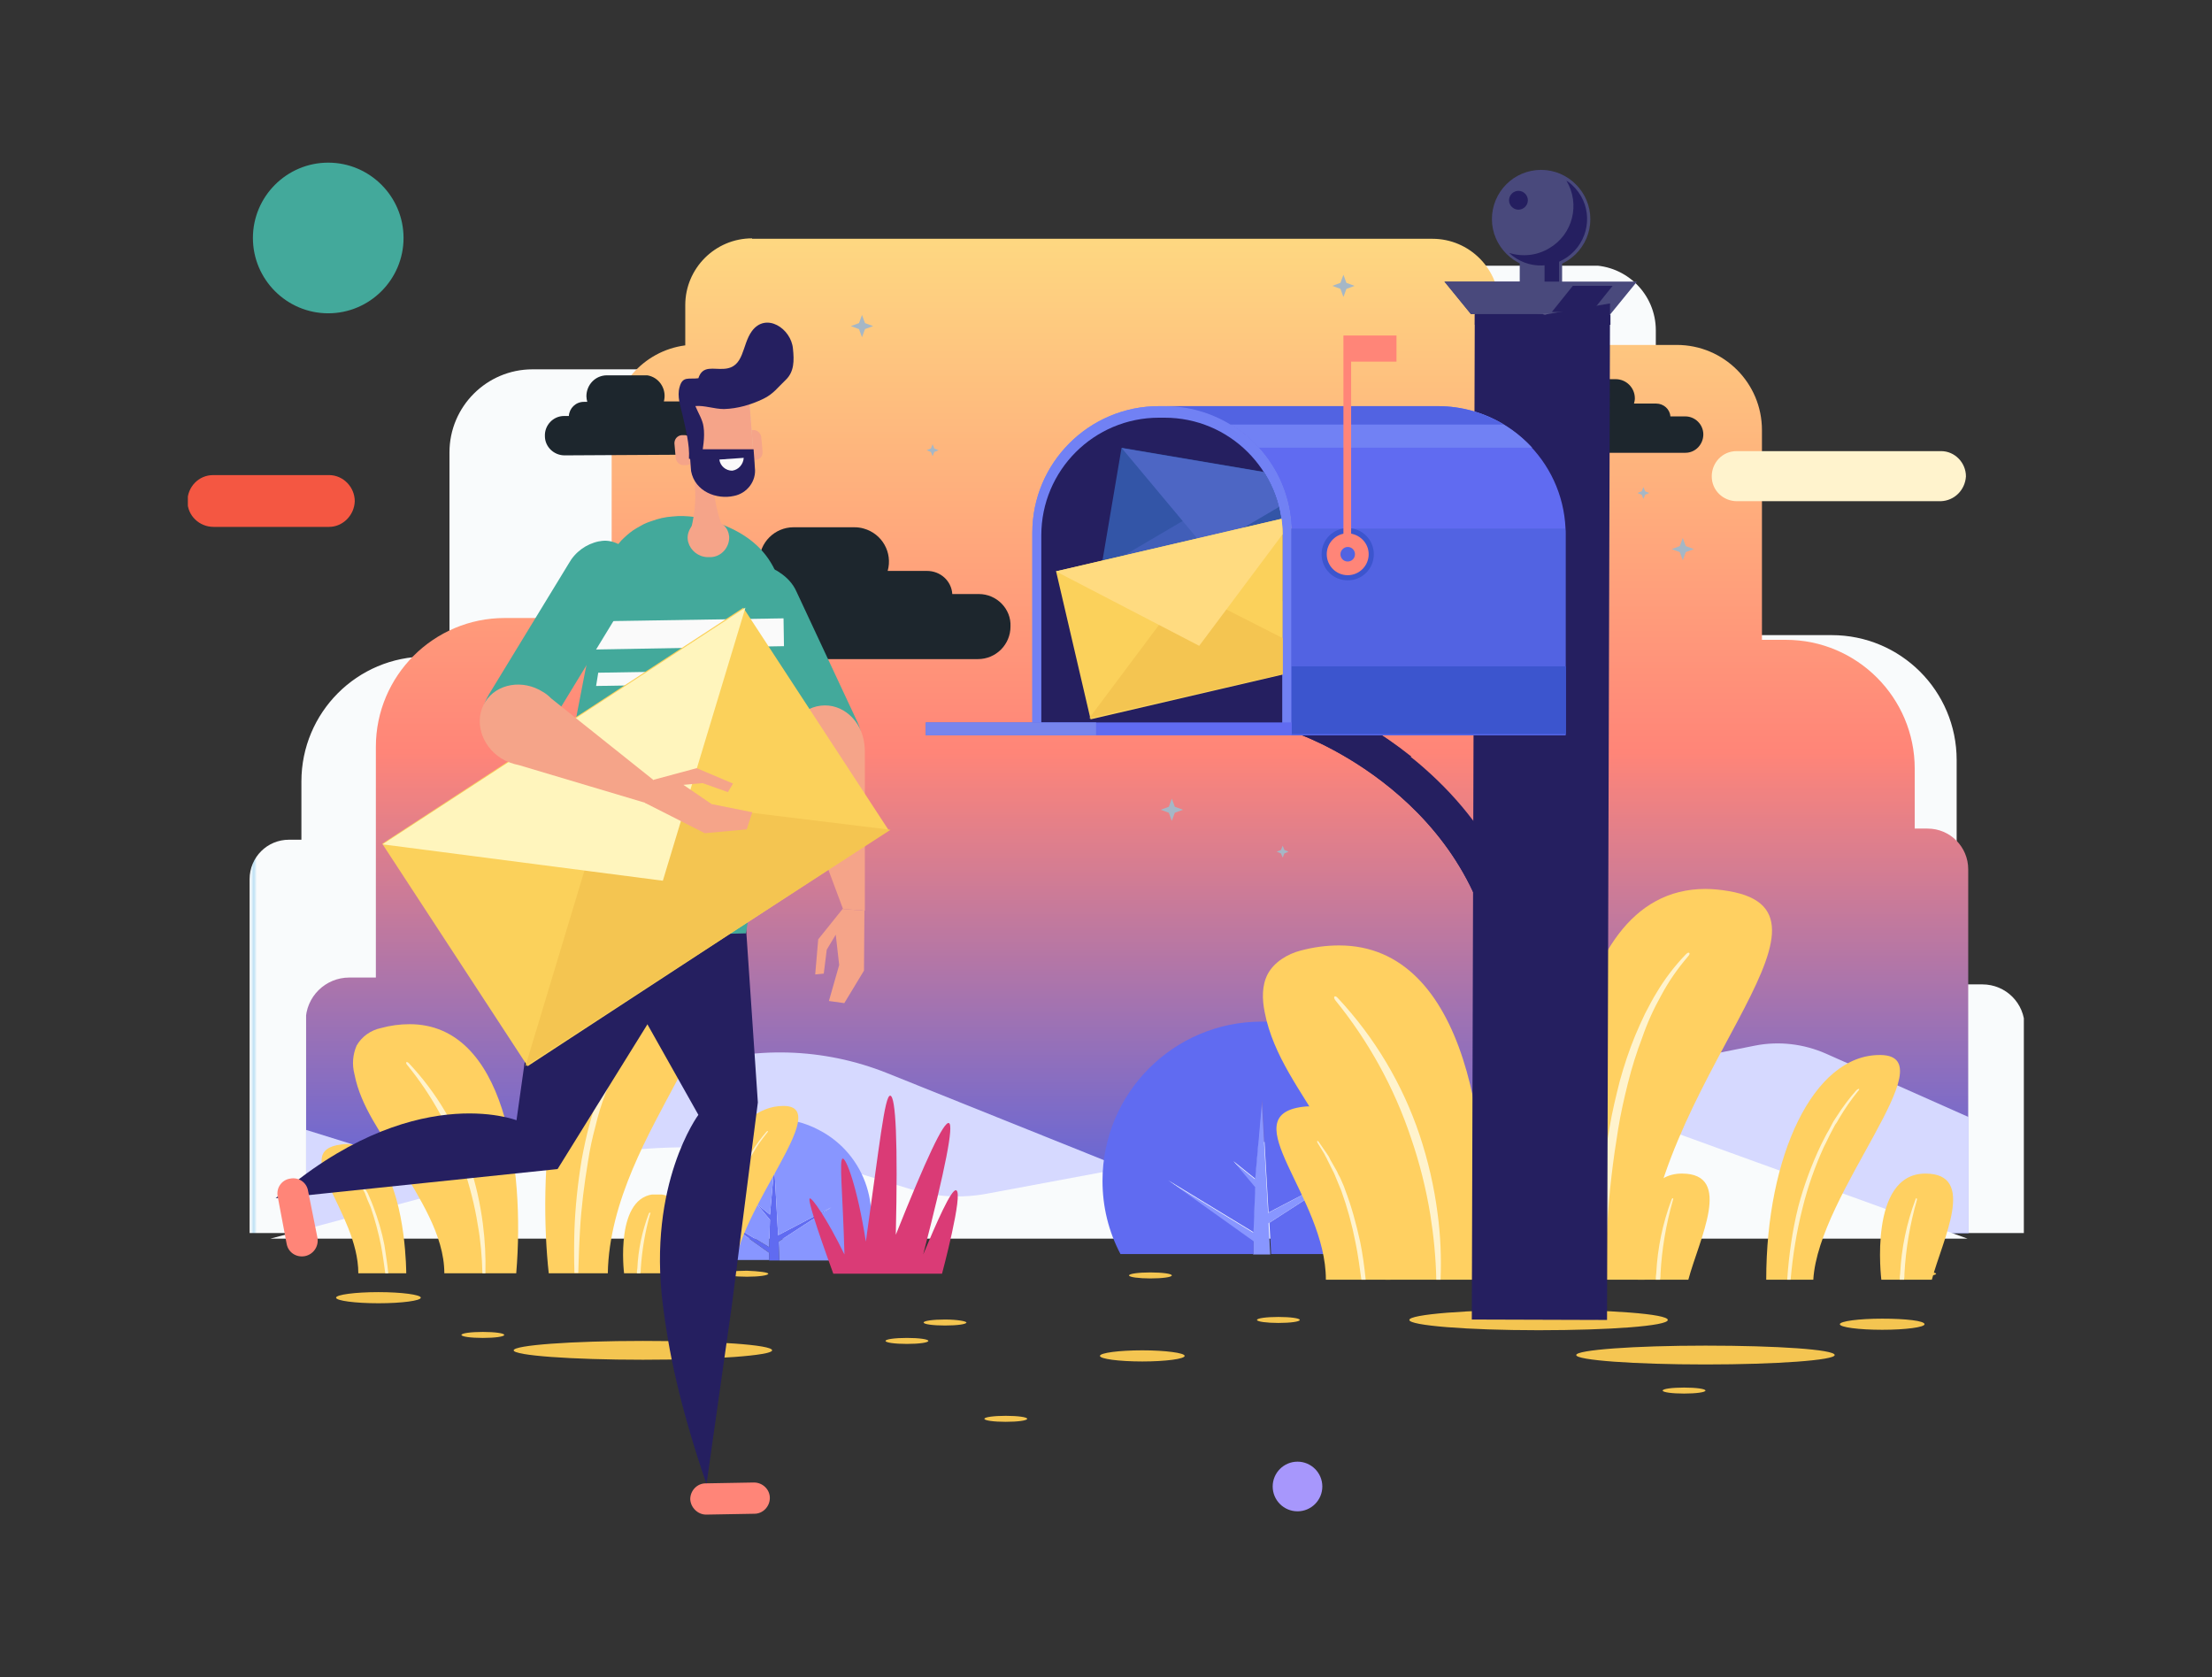 <?xml version="1.0" encoding="utf-8"?>
<!-- Generator: Adobe Illustrator 26.2.1, SVG Export Plug-In . SVG Version: 6.00 Build 0)  -->
<svg version="1.1" id="Layer_1" xmlns="http://www.w3.org/2000/svg" xmlns:xlink="http://www.w3.org/1999/xlink" x="0px" y="0px"
	 viewBox="0 0 516.9 391.9" style="enable-background:new 0 0 516.9 391.9;" xml:space="preserve">
<rect x="0" y="0" width="516.9" height="391.9" fill="#333333" stroke="none"/>
<style type="text/css">
	.st0{clip-path:url(#SVGID_00000103234512659352082600000002686297713350088860_);}
	.st1{clip-path:url(#SVGID_00000127737149761451821390000012182979361439518862_);}
	.st2{fill:url(#Rectángulo_38466_00000180333647768545199860000017843783067139933353_);}
	.st3{clip-path:url(#SVGID_00000123431777669725961160000001665653427069078182_);}
	.st4{fill:url(#Rectángulo_38467_00000016045406186593724150000002921579897526867848_);}
	.st5{clip-path:url(#SVGID_00000033341259632813736460000017113016477836353665_);}
	.st6{fill:url(#Rectángulo_38468_00000049904042525721861220000009739254137670732190_);}
	.st7{clip-path:url(#SVGID_00000000914886689301135340000017298151289663840163_);}
	.st8{clip-path:url(#SVGID_00000041294731275789640760000012723005940593857191_);}
	.st9{clip-path:url(#SVGID_00000088131587844156468900000004299894200432301753_);}
	.st10{fill:#D6D9FF;}
	.st11{clip-path:url(#SVGID_00000103225891960061279320000010344953126319260331_);}
	.st12{fill:#1D262D;}
	.st13{clip-path:url(#SVGID_00000121245993742096107520000004854848254090609599_);}
	.st14{clip-path:url(#SVGID_00000065773518109110845410000003600437945751265921_);}
	.st15{clip-path:url(#SVGID_00000033367559008087241730000008566088479069315725_);}
	.st16{fill:url(#Rectángulo_38475_00000160171820312500319240000016077938391049074316_);}
	.st17{clip-path:url(#SVGID_00000061452252542295949520000008183273705874245558_);}
	.st18{fill:#F4C551;}
	.st19{clip-path:url(#SVGID_00000093142587340739967470000008995424022672005002_);}
	.st20{fill:#A5B7C6;}
	.st21{clip-path:url(#SVGID_00000051357849382636705240000006263805397068694688_);}
	.st22{clip-path:url(#SVGID_00000092444806138298830180000014252563638451758731_);}
	.st23{clip-path:url(#SVGID_00000171709239812822392620000000919545460969871521_);}
	.st24{clip-path:url(#SVGID_00000006686230275895211960000015987347006003730580_);}
	.st25{clip-path:url(#SVGID_00000149374155253652573740000004675921030352311183_);}
	.st26{clip-path:url(#SVGID_00000180355044563182880310000002942416585894806155_);}
	.st27{fill:#8896FF;}
	.st28{fill:#606BF1;}
	.st29{clip-path:url(#SVGID_00000023972895849960938860000010663705618983799996_);}
	.st30{fill:url(#Rectángulo_38484_00000101097758457132987560000007883414071818759078_);}
	.st31{clip-path:url(#SVGID_00000045581867830443877090000014997337474990488252_);}
	.st32{fill:url(#Rectángulo_38485_00000133486900566249591000000013740217486315908023_);}
	.st33{clip-path:url(#SVGID_00000158735492475828807620000003107450112366953918_);}
	.st34{fill:url(#Rectángulo_38486_00000016055118920037839550000005988568475603935673_);}
	.st35{clip-path:url(#SVGID_00000096047936747888594170000006624627406843993222_);}
	.st36{fill:url(#Rectángulo_38487_00000137125171752887461570000004454436667601762703_);}
	.st37{clip-path:url(#SVGID_00000122683725781736748930000013283232484248262306_);}
	.st38{fill:url(#Rectángulo_38488_00000139991680591557988270000016006632737649767297_);}
	.st39{clip-path:url(#SVGID_00000124142023898725277860000010001221702398833310_);}
	.st40{fill:#FFF3CD;}
	.st41{clip-path:url(#SVGID_00000006696610007167058670000011534157418809084303_);}
	.st42{fill:url(#Rectángulo_38490_00000023258889576840868590000011897889451715088034_);}
	.st43{clip-path:url(#SVGID_00000025424359745264269070000006413694768767853716_);}
	.st44{fill:url(#Rectángulo_38491_00000063625449587164169360000017878369932040445574_);}
	.st45{clip-path:url(#SVGID_00000109009752945151575960000006791460313657294266_);}
	.st46{fill:url(#Rectángulo_38492_00000127744906528984818190000007355367685150078857_);}
	.st47{clip-path:url(#SVGID_00000024692961126308669060000003532393528567469747_);}
	.st48{fill:url(#Rectángulo_38493_00000034788873266196793180000005779247747829765250_);}
	.st49{clip-path:url(#SVGID_00000137105986254683246960000008792777741407392683_);}
	.st50{fill:url(#Rectángulo_38494_00000135692095360919249960000008697553188020459147_);}
	.st51{clip-path:url(#SVGID_00000042002035181430717570000001848643050394964875_);}
	.st52{clip-path:url(#SVGID_00000173159054899273649760000003533506580940003466_);}
	.st53{fill:url(#Rectángulo_38496_00000066475141517511968990000002381588374658222234_);}
	.st54{clip-path:url(#SVGID_00000060737349026036483730000005588266167302995846_);}
	.st55{clip-path:url(#SVGID_00000072240707848690146200000007912530350651397554_);}
	.st56{fill:url(#Rectángulo_38498_00000042726074582492676770000005389884324029632385_);}
	.st57{clip-path:url(#SVGID_00000181786807753576923270000003967472792279834001_);}
	.st58{fill:#49497C;}
	.st59{fill:#251F60;}
	.st60{clip-path:url(#SVGID_00000143589252299424037630000004987714224633470351_);}
	.st61{fill:url(#Rectángulo_38502_00000013167387439026004210000002829322700839989930_);}
	.st62{clip-path:url(#SVGID_00000134941604883900233880000009741231815031565214_);}
	.st63{clip-path:url(#SVGID_00000110464663282598331730000007520930254574557118_);}
	.st64{clip-path:url(#SVGID_00000158012672625643324270000010977143643109466024_);}
	.st65{fill:url(#Rectángulo_38506_00000135669142065641715380000018385408350699602620_);}
	.st66{clip-path:url(#SVGID_00000111889581833873487420000017729006882561299116_);}
	.st67{fill:#7181F4;}
	.st68{fill:#112B46;}
	.st69{fill:#7685F4;}
	.st70{clip-path:url(#SVGID_00000046297646514372406220000000543899579589937340_);}
	.st71{opacity:0.92;}
	.st72{clip-path:url(#SVGID_00000021816611200851386250000014389156619787508665_);}
	.st73{fill:#345AAD;}
	.st74{fill:#4364BF;}
	.st75{fill:#506DCC;}
	.st76{fill:#FBD15B;}
	.st77{fill:#FFDB80;}
	.st78{clip-path:url(#SVGID_00000115490615253493068180000011609812660302401922_);}
	.st79{fill:#5263E2;}
	.st80{fill:#3C55CE;}
	.st81{fill:#FF8578;}
	.st82{fill:#7785ED;}
	.st83{clip-path:url(#SVGID_00000146462617111428838690000013600291512089016451_);}
	.st84{clip-path:url(#SVGID_00000047023723515484096460000008310807039081544599_);}
	.st85{fill:#43A99B;}
	.st86{clip-path:url(#SVGID_00000002359997973587452340000017346660367818195076_);}
	.st87{fill:url(#Rectángulo_38521_00000104678813420594965980000005656051305367832740_);}
	.st88{clip-path:url(#SVGID_00000071535578658720308380000003290995758314198918_);}
	.st89{fill:#FAFAFA;}
	.st90{fill:#F5A489;}
	.st91{fill:#D39933;}
	.st92{fill:#EDC59C;}
	.st93{fill:#FFF5BD;}
	.st94{clip-path:url(#SVGID_00000011027906174766553930000015822897470965835442_);}
	.st95{fill:#F45742;}
	.st96{fill:#A797FC;}
</style>
<g id="Grupo_145420" transform="translate(-874 -178.776)">
	<g id="Grupo_145419">
		<g id="Grupo_145037" transform="translate(888.332 180.465)">
			<g>
				<defs>
					<rect id="SVGID_1_" x="43.9" y="38" width="414.8" height="292.5"/>
				</defs>
				<clipPath id="SVGID_00000036956350412154105990000006442925714523699132_">
					<use xlink:href="#SVGID_1_"  style="overflow:visible;"/>
				</clipPath>
				<g id="Grupo_145036" style="clip-path:url(#SVGID_00000036956350412154105990000006442925714523699132_);">
					<g id="Grupo_144937">
						<g>
							<defs>
								<path id="SVGID_00000111164155635123119810000014164437666761561734_" d="M176.5,60.4c-8.4,0-15.2,6.8-15.2,15.2v9h-51.2
									c-10.7,0-19.4,8.7-19.4,19.4v47.7h-5.4c-16.2,0-29.2,13.1-29.2,29.2c0,0,0,0,0,0v13.6h-2.9c-5.1,0-9.2,4.1-9.2,9.2v82.7
									h377.9v-48.2c0-5.5-4.4-9.9-9.9-9.9l0,0h-6v-52.4c0-16.2-13.1-29.2-29.2-29.2c0,0,0,0,0,0h-24.3v-42.8
									c0-9.7-7.2-17.9-16.8-19.2v-9.2c0-8.4-6.8-15.2-15.2-15.2l0,0L176.5,60.4z"/>
							</defs>
							<clipPath id="SVGID_00000016780370341385142660000009977911725550514825_">
								<use xlink:href="#SVGID_00000111164155635123119810000014164437666761561734_"  style="overflow:visible;"/>
							</clipPath>
							<g id="Grupo_144936" style="clip-path:url(#SVGID_00000016780370341385142660000009977911725550514825_);">
								
									<linearGradient id="Rectángulo_38466_00000051368613300709642230000007785877235866014141_" gradientUnits="userSpaceOnUse" x1="-293.586" y1="1151.267" x2="-293.582" y2="1151.267" gradientTransform="matrix(377.859 0 0 -226.029 110977.812 260393.156)">
									<stop  offset="0" style="stop-color:#F9FBFC"/>
									<stop  offset="0.513" style="stop-color:#BEE1F4"/>
									<stop  offset="1" style="stop-color:#F9FBFC"/>
								</linearGradient>
								
									<rect id="Rectángulo_38466" x="43.9" y="60.4" style="fill:url(#Rectángulo_38466_00000051368613300709642230000007785877235866014141_);" width="377.9" height="226"/>
							</g>
						</g>
					</g>
					<g id="Grupo_144939">
						<g>
							<defs>
								<path id="SVGID_00000028299582349622621860000015953096385425828031_" d="M213.4,60.4c-8.4,0-15.2,6.8-15.2,15.2v9h-61.6
									c-10.7,0-19.4,8.7-19.4,19.4v47.7h-5.4c-16.2,0-29.2,13.1-29.2,29.2c0,0,0,0,0,0v13.6h-2.9c-5.1,0-9.2,4.1-9.2,9.2
									c0,0,0,0,0,0v82.7h388.3v-48.2c0-5.5-4.4-9.9-9.9-9.9h-6v-52.4c0-16.2-13.1-29.2-29.2-29.2c0,0,0,0,0,0h-24.3v-42.8
									c0-9.7-7.2-17.9-16.8-19.2v-9.2c0-8.4-6.8-15.2-15.2-15.2l0,0L213.4,60.4z"/>
							</defs>
							<clipPath id="SVGID_00000134928603495206931560000003524045855789049769_">
								<use xlink:href="#SVGID_00000028299582349622621860000015953096385425828031_"  style="overflow:visible;"/>
							</clipPath>
							<g id="Grupo_144938" style="clip-path:url(#SVGID_00000134928603495206931560000003524045855789049769_);">
								
									<linearGradient id="Rectángulo_38467_00000027566314727702177310000009343028064599706766_" gradientUnits="userSpaceOnUse" x1="-293.677" y1="1151.267" x2="-293.675" y2="1151.267" gradientTransform="matrix(388.331 0 0 -226.029 114087.664 260393.156)">
									<stop  offset="0" style="stop-color:#BEE1F4"/>
									<stop  offset="0.61" style="stop-color:#E4F2F9"/>
									<stop  offset="1" style="stop-color:#F9FBFC"/>
								</linearGradient>
								
									<rect id="Rectángulo_38467" x="70.3" y="60.4" style="fill:url(#Rectángulo_38467_00000027566314727702177310000009343028064599706766_);" width="388.3" height="226"/>
							</g>
						</g>
					</g>
					<g id="Grupo_144941">
						<g>
							<defs>
								<path id="SVGID_00000108307079307992828830000000685043657011636157_" d="M161.4,54c-8.6,0-15.6,7-15.6,15.6c0,0,0,0,0,0
									v9.4c-9.9,1.3-17.2,9.8-17.2,19.7v44h-25c-16.6,0-30.1,13.5-30.1,30.1l0,0v53.9h-6.2c-5.6,0-10.2,4.5-10.2,10.2l0,0v49.5
									h388.5v-85c0-5.2-4.2-9.5-9.5-9.5c0,0,0,0,0,0h-3v-14c0-16.6-13.5-30.1-30.1-30.1h-5.6V98.8c0-11-8.9-19.9-19.9-19.9H336
									v-9.2c0-8.6-7-15.6-15.6-15.6H161.4z"/>
							</defs>
							<clipPath id="SVGID_00000039097618981129020330000008057621511848383125_">
								<use xlink:href="#SVGID_00000108307079307992828830000000685043657011636157_"  style="overflow:visible;"/>
							</clipPath>
							<g id="Grupo_144940" style="clip-path:url(#SVGID_00000039097618981129020330000008057621511848383125_);">
								
									<linearGradient id="Rectángulo_38468_00000045594222836508727270000012615018530989861565_" gradientUnits="userSpaceOnUse" x1="-293.109" y1="1151.864" x2="-293.109" y2="1150.864" gradientTransform="matrix(388.465 0 0 -232.375 114113.984 267718.406)">
									<stop  offset="0" style="stop-color:#FED981"/>
									<stop  offset="0.522" style="stop-color:#FF8578"/>
									<stop  offset="1" style="stop-color:#5263E2"/>
								</linearGradient>
								
									<rect id="Rectángulo_38468" x="57.2" y="54" style="fill:url(#Rectángulo_38468_00000045594222836508727270000012615018530989861565_);" width="388.5" height="232.4"/>
							</g>
						</g>
					</g>
					<g id="Grupo_144957">
						<g>
							<defs>
								<rect id="SVGID_00000103236755442082190090000003307393639039512970_" x="43.9" y="38" width="414.8" height="292.5"/>
							</defs>
							<clipPath id="SVGID_00000028283424355279185250000001372839071365549446_">
								<use xlink:href="#SVGID_00000103236755442082190090000003307393639039512970_"  style="overflow:visible;"/>
							</clipPath>
							<g id="Grupo_144956" style="clip-path:url(#SVGID_00000028283424355279185250000001372839071365549446_);">
								<g id="Grupo_144946">
									<g id="Grupo_144945">
										<g>
											<defs>
												
													<rect id="SVGID_00000097475464749018288920000002435958208931951526_" x="57.2" y="242.1" width="388.5" height="44.3"/>
											</defs>
											<clipPath id="SVGID_00000016788852298690521600000012885528100632402579_">
												<use xlink:href="#SVGID_00000097475464749018288920000002435958208931951526_"  style="overflow:visible;"/>
											</clipPath>
											<g id="Grupo_144944" style="clip-path:url(#SVGID_00000016788852298690521600000012885528100632402579_);">
												<g id="Grupo_144943">
													<g>
														<defs>
															<path id="SVGID_00000152243316667584405160000003300845036116784305_" d="M445.7,286.4v-27.1l-33.3-14.8
																c-5.2-2.3-11-3-16.6-1.9l-146.1,29.2L192.9,249c-14.8-5.9-31.2-6.4-46.3-1.3L81,269.7l-23.8-7.4v24.2H445.7z"/>
														</defs>
														<clipPath id="SVGID_00000098938911918610523680000004353381083308942260_">
															<use xlink:href="#SVGID_00000152243316667584405160000003300845036116784305_"  style="overflow:visible;"/>
														</clipPath>
														<g id="Grupo_144942" style="clip-path:url(#SVGID_00000098938911918610523680000004353381083308942260_);">
															<rect id="Rectángulo_38469" x="57.2" y="241.5" class="st10" width="388.5" height="44.9"/>
														</g>
													</g>
												</g>
											</g>
										</g>
									</g>
								</g>
								<g id="Grupo_144949">
									<g id="Grupo_144948">
										<g>
											<defs>
												<rect id="SVGID_00000014596283287908212670000007846700777968434087_" x="341.7" y="86.8" width="42.1" height="17.3"/>
											</defs>
											<clipPath id="SVGID_00000041273643119019166100000009494890690418324639_">
												<use xlink:href="#SVGID_00000014596283287908212670000007846700777968434087_"  style="overflow:visible;"/>
											</clipPath>
											<g id="Grupo_144947" style="clip-path:url(#SVGID_00000041273643119019166100000009494890690418324639_);">
												<path id="Trazado_149796" class="st12" d="M379.5,95.6H376c-0.1-1.7-1.6-3-3.3-3h-5.2c0.1-0.4,0.2-0.8,0.2-1.2
													c0-2.5-2-4.5-4.5-4.5h-7.9c-2.5,0-4.5,2-4.5,4.5c0,0.4,0.1,0.8,0.2,1.2h-0.7c-1.7,0-3.1,1.3-3.3,3h-1
													c-2.4,0-4.3,1.8-4.3,4.2c0,2.4,1.8,4.3,4.2,4.3c0,0,0.1,0,0.1,0h33.5c2.4,0,4.2-2,4.2-4.3
													C383.7,97.5,381.8,95.6,379.5,95.6"/>
											</g>
										</g>
									</g>
								</g>
								<g id="Grupo_144952">
									<g id="Grupo_144951">
										<g>
											<defs>
												<rect id="SVGID_00000075866509037892630310000017347986324990620340_" x="112.8" y="86" width="45.5" height="18.8"/>
											</defs>
											<clipPath id="SVGID_00000028284135641780732880000015315244052902260900_">
												<use xlink:href="#SVGID_00000075866509037892630310000017347986324990620340_"  style="overflow:visible;"/>
											</clipPath>
											<g id="Grupo_144950" style="clip-path:url(#SVGID_00000028284135641780732880000015315244052902260900_);">
												<path id="Trazado_149797" class="st12" d="M153.7,95.4l-3.7,0c-0.2-1.9-1.7-3.3-3.6-3.3l-5.6,0c0.7-2.6-0.8-5.3-3.4-6
													c-0.4-0.1-0.9-0.2-1.3-0.2l-8.6,0.1c-2.7,0-4.8,2.2-4.8,4.9c0,0.4,0.1,0.9,0.2,1.3h-0.8c-1.9,0-3.4,1.5-3.5,3.3l-1.1,0
													c-2.6,0-4.6,2.2-4.5,4.7c0,2.5,2.1,4.5,4.6,4.5l36.3-0.2c2.6,0,4.6-2,4.7-4.6c0-2.6-2-4.6-4.6-4.7
													C153.8,95.4,153.7,95.4,153.7,95.4"/>
											</g>
										</g>
									</g>
								</g>
								<g id="Grupo_144955">
									<g id="Grupo_144954">
										<g>
											<defs>
												
													<rect id="SVGID_00000113334361695326846750000007080315229097033367_" x="146.8" y="121.5" width="75.2" height="30.9"/>
											</defs>
											<clipPath id="SVGID_00000123431497477562041780000018287416138832214428_">
												<use xlink:href="#SVGID_00000113334361695326846750000007080315229097033367_"  style="overflow:visible;"/>
											</clipPath>
											<g id="Grupo_144953" style="clip-path:url(#SVGID_00000123431497477562041780000018287416138832214428_);">
												<path id="Trazado_149798" class="st12" d="M214.4,137.1h-6.2c-0.2-3.1-2.8-5.4-5.9-5.4h-9.2c1.2-4.3-1.3-8.7-5.6-9.9
													c-0.7-0.2-1.4-0.3-2.2-0.3h-14.2c-4.4,0-8,3.6-8,8c0,0.7,0.1,1.5,0.3,2.2h-1.3c-3.1,0-5.6,2.4-5.9,5.4h-1.9
													c-4.2,0-7.6,3.4-7.6,7.6c0,4.2,3.4,7.6,7.6,7.6c0,0,0,0,0,0h59.9c4.2,0,7.6-3.4,7.6-7.6
													C222,140.6,218.6,137.1,214.4,137.1C214.4,137.1,214.4,137.1,214.4,137.1"/>
											</g>
										</g>
									</g>
								</g>
							</g>
						</g>
					</g>
					<g id="Grupo_144959">
						<g>
							<defs>
								<path id="SVGID_00000023265201864120939490000012477826137329981843_" d="M321.4,257.6l-105.1,19.6c-5.9,1.1-12,0.8-17.7-1
									l-12.7-3.9c-24.1-7.4-49.9-7.9-74.3-1.4l-63.1,16.9h397.2L374.5,262C357.5,255.8,339.2,254.3,321.4,257.6"/>
							</defs>
							<clipPath id="SVGID_00000088827263720846169780000007989975397327668389_">
								<use xlink:href="#SVGID_00000023265201864120939490000012477826137329981843_"  style="overflow:visible;"/>
							</clipPath>
							<g id="Grupo_144958" style="clip-path:url(#SVGID_00000088827263720846169780000007989975397327668389_);">
								
									<linearGradient id="Rectángulo_38475_00000134215525988011738920000015408642230742839203_" gradientUnits="userSpaceOnUse" x1="-293.638" y1="1129.648" x2="-293.636" y2="1129.648" gradientTransform="matrix(397.25 0 0 -31.833 116691.883 36231.906)">
									<stop  offset="0" style="stop-color:#878CF0"/>
									<stop  offset="0.565" style="stop-color:#C9CBFF"/>
									<stop  offset="1" style="stop-color:#F9FBFC"/>
								</linearGradient>
								
									<rect id="Rectángulo_38475" x="48.4" y="255.9" style="fill:url(#Rectángulo_38475_00000134215525988011738920000015408642230742839203_);" width="397.2" height="31.8"/>
							</g>
						</g>
					</g>
					<g id="Grupo_144982">
						<g>
							<defs>
								<rect id="SVGID_00000087412287519210514910000006355732680888518846_" x="43.9" y="38" width="414.8" height="292.5"/>
							</defs>
							<clipPath id="SVGID_00000052095982821457015400000006804253469365878174_">
								<use xlink:href="#SVGID_00000087412287519210514910000006355732680888518846_"  style="overflow:visible;"/>
							</clipPath>
							<g id="Grupo_144981" style="clip-path:url(#SVGID_00000052095982821457015400000006804253469365878174_);">
								<path id="Trazado_149800" class="st18" d="M262.5,315.1c0,0.7-4.4,1.3-9.9,1.3c-5.5,0-9.9-0.6-9.9-1.3s4.4-1.3,9.9-1.3
									C258,313.8,262.5,314.4,262.5,315.1"/>
								<path id="Trazado_149801" class="st18" d="M435.4,307.7c0,0.7-4.4,1.3-9.9,1.3s-9.9-0.6-9.9-1.3s4.4-1.3,9.9-1.3
									S435.4,306.9,435.4,307.7"/>
								<path id="Trazado_149802" class="st18" d="M84,301.5c0,0.7-4.4,1.3-9.9,1.3c-5.5,0-9.9-0.6-9.9-1.3s4.4-1.3,9.9-1.3
									C79.5,300.2,84,300.8,84,301.5"/>
								<path id="Trazado_149803" class="st18" d="M211.5,307.3c0,0.4-2.2,0.7-5,0.7s-5-0.3-5-0.7s2.2-0.7,5-0.7
									S211.5,307,211.5,307.3"/>
								<path id="Trazado_149804" class="st18" d="M289.4,306.7c0,0.4-2.2,0.7-5,0.7c-2.7,0-5-0.3-5-0.7s2.2-0.7,5-0.7
									C287.2,306,289.4,306.3,289.4,306.7"/>
								<path id="Trazado_149805" class="st18" d="M438.1,295.9c0,0.4-2.2,0.7-5,0.7s-5-0.3-5-0.7s2.2-0.7,5-0.7
									S438.1,295.6,438.1,295.9"/>
								<path id="Trazado_149806" class="st18" d="M384.2,323.2c0,0.4-2.2,0.7-5,0.7s-5-0.3-5-0.7s2.2-0.7,5-0.7
									S384.2,322.8,384.2,323.2"/>
								<path id="Trazado_149807" class="st18" d="M259.5,296.3c0,0.4-2.2,0.7-5,0.7c-2.7,0-5-0.3-5-0.7s2.2-0.7,5-0.7
									C257.3,295.6,259.5,295.9,259.5,296.3"/>
								<path id="Trazado_149808" class="st18" d="M202.6,311.6c0,0.4-2.2,0.7-5,0.7s-5-0.3-5-0.7s2.2-0.7,5-0.7
									S202.6,311.2,202.6,311.6"/>
								<path id="Trazado_149809" class="st18" d="M355.2,300.2c0,0.4-2.2,0.7-5,0.7s-5-0.3-5-0.7s2.2-0.7,5-0.7
									S355.2,299.8,355.2,300.2"/>
								<path id="Trazado_149810" class="st18" d="M103.5,310.2c0,0.4-2.2,0.7-5,0.7s-5-0.3-5-0.7s2.2-0.7,5-0.7
									S103.5,309.8,103.5,310.2"/>
								<path id="Trazado_149811" class="st18" d="M165.2,295.9c0,0.4-2.2,0.7-5,0.7s-5-0.3-5-0.7s2.2-0.7,5-0.7
									C163,295.3,165.2,295.6,165.2,295.9"/>
								<path id="Trazado_149812" class="st18" d="M225.7,329.8c0,0.4-2.2,0.7-5,0.7s-5-0.3-5-0.7s2.2-0.7,5-0.7
									S225.7,329.4,225.7,329.8"/>
								<path id="Trazado_149813" class="st18" d="M375.4,306.7c0,1.4-13.5,2.4-30.2,2.4s-30.2-1.1-30.2-2.4s13.5-2.4,30.2-2.4
									S375.4,305.3,375.4,306.7"/>
								<path id="Trazado_149814" class="st18" d="M414.4,314.9c0,1.2-13.5,2.2-30.2,2.2s-30.2-1-30.2-2.2s13.5-2.2,30.2-2.2
									S414.4,313.6,414.4,314.9"/>
								<path id="Trazado_149815" class="st18" d="M166.1,313.8c0,1.2-13.5,2.2-30.2,2.2s-30.2-1-30.2-2.2s13.5-2.2,30.2-2.2
									S166.1,312.5,166.1,313.8"/>
								<g id="Grupo_144962">
									<g id="Grupo_144961">
										<g>
											<defs>
												<rect id="SVGID_00000117678404119713781850000010245396676182874779_" x="202.3" y="102.1" width="2.7" height="2.7"/>
											</defs>
											<clipPath id="SVGID_00000019650783072319553700000000949740461585978005_">
												<use xlink:href="#SVGID_00000117678404119713781850000010245396676182874779_"  style="overflow:visible;"/>
											</clipPath>
											<g id="Grupo_144960" style="clip-path:url(#SVGID_00000019650783072319553700000000949740461585978005_);">
												<path id="Trazado_149816" class="st20" d="M203.6,102.1l0.4,1l1,0.4l-1,0.4l-0.4,1l-0.4-1l-1-0.4l1-0.4L203.6,102.1z"/>
											</g>
										</g>
									</g>
								</g>
								<g id="Grupo_144965">
									<g id="Grupo_144964">
										<g>
											<defs>
												<rect id="SVGID_00000165199467091714806530000009448634087172017564_" x="284" y="195.9" width="2.7" height="2.7"/>
											</defs>
											<clipPath id="SVGID_00000115489086227514781060000004809705162045672124_">
												<use xlink:href="#SVGID_00000165199467091714806530000009448634087172017564_"  style="overflow:visible;"/>
											</clipPath>
											<g id="Grupo_144963" style="clip-path:url(#SVGID_00000115489086227514781060000004809705162045672124_);">
												<path id="Trazado_149817" class="st20" d="M285.4,195.9l0.4,1l1,0.4l-1,0.4l-0.4,1l-0.4-1l-1-0.4l1-0.4L285.4,195.9z"/>
											</g>
										</g>
									</g>
								</g>
								<g id="Grupo_144968" transform="translate(0 30)">
									<g id="Grupo_144967">
										<g>
											<defs>
												<rect id="SVGID_00000140719960078463983780000000187148490338375314_" x="368.3" y="82.1" width="2.7" height="2.7"/>
											</defs>
											<clipPath id="SVGID_00000119101388923264528820000016028575306562968745_">
												<use xlink:href="#SVGID_00000140719960078463983780000000187148490338375314_"  style="overflow:visible;"/>
											</clipPath>
											<g id="Grupo_144966" style="clip-path:url(#SVGID_00000119101388923264528820000016028575306562968745_);">
												<path id="Trazado_149818" class="st20" d="M369.7,82.1l0.4,1l1,0.4l-1,0.4l-0.4,1l-0.4-1l-1-0.4l1-0.4L369.7,82.1z"/>
											</g>
										</g>
									</g>
								</g>
								<g id="Grupo_144971">
									<g id="Grupo_144970">
										<g>
											<defs>
												<rect id="SVGID_00000005249356737372755370000017585768685888303021_" x="296.9" y="62.5" width="5.3" height="5.3"/>
											</defs>
											<clipPath id="SVGID_00000099658055504799674250000005480269119471187623_">
												<use xlink:href="#SVGID_00000005249356737372755370000017585768685888303021_"  style="overflow:visible;"/>
											</clipPath>
											<g id="Grupo_144969" style="clip-path:url(#SVGID_00000099658055504799674250000005480269119471187623_);">
												<path id="Trazado_149819" class="st20" d="M299.6,62.5l0.7,1.9l1.9,0.7l-1.9,0.7l-0.7,1.9l-0.7-1.9l-1.9-0.7l1.9-0.7
													L299.6,62.5z"/>
											</g>
										</g>
									</g>
								</g>
								<g id="Grupo_144974">
									<g id="Grupo_144973">
										<g>
											<defs>
												<rect id="SVGID_00000026868725868652074800000000544459857761634444_" x="256.8" y="184.9" width="5.3" height="5.3"/>
											</defs>
											<clipPath id="SVGID_00000013168580684675612770000009352788130721506993_">
												<use xlink:href="#SVGID_00000026868725868652074800000000544459857761634444_"  style="overflow:visible;"/>
											</clipPath>
											<g id="Grupo_144972" style="clip-path:url(#SVGID_00000013168580684675612770000009352788130721506993_);">
												<path id="Trazado_149820" class="st20" d="M259.5,184.9l0.7,1.9l1.9,0.7l-1.9,0.7l-0.7,1.9l-0.7-1.9l-1.9-0.7l1.9-0.7
													L259.5,184.9z"/>
											</g>
										</g>
									</g>
								</g>
								<g id="Grupo_144977" transform="translate(-8 38)">
									<g id="Grupo_144976">
										<g>
											<defs>
												<rect id="SVGID_00000077281986169908496830000008252214052441772941_" x="384.2" y="86" width="5.3" height="5.3"/>
											</defs>
											<clipPath id="SVGID_00000110448903265755854470000007325081177923610541_">
												<use xlink:href="#SVGID_00000077281986169908496830000008252214052441772941_"  style="overflow:visible;"/>
											</clipPath>
											<g id="Grupo_144975" style="clip-path:url(#SVGID_00000110448903265755854470000007325081177923610541_);">
												<path id="Trazado_149821" class="st20" d="M386.9,86l0.7,1.9l1.9,0.7l-1.9,0.7l-0.7,1.9l-0.7-1.9l-1.9-0.7l1.9-0.7
													L386.9,86z"/>
											</g>
										</g>
									</g>
								</g>
								<g id="Grupo_144980">
									<g id="Grupo_144979">
										<g>
											<defs>
												<rect id="SVGID_00000096028913825373091010000014641697414726078353_" x="184.4" y="71.9" width="5.3" height="5.3"/>
											</defs>
											<clipPath id="SVGID_00000013904987491874588370000004514551357618267024_">
												<use xlink:href="#SVGID_00000096028913825373091010000014641697414726078353_"  style="overflow:visible;"/>
											</clipPath>
											<g id="Grupo_144978" style="clip-path:url(#SVGID_00000013904987491874588370000004514551357618267024_);">
												<path id="Trazado_149822" class="st20" d="M187.1,71.9l0.7,1.9l1.9,0.7l-1.9,0.7l-0.7,1.9l-0.7-1.9l-1.9-0.7l1.9-0.7
													L187.1,71.9z"/>
											</g>
										</g>
									</g>
								</g>
								<path id="Trazado_149823" class="st27" d="M302.4,271L282,281.7l-1.5-26.3l-1.6,18.4l-5.1-4.1l5.1,6.1l-0.4,10.5l-19.9-12.1
									l19.9,14.2v3h4l-0.4-7.3L302.4,271z"/>
								<path id="Trazado_149824" class="st28" d="M280.5,237c-20.6,0-37.2,16.7-37.2,37.2c0,6,1.4,11.8,4.2,17.1h31.1v-3
									l-19.9-14.2l19.9,12.1l0.4-10.5l-5.1-6.1l5.1,4.1l1.6-18.4l1.5,26.3l20.5-10.7l-20.3,13.1l0.4,7.3h31.1
									c9.5-18.3,2.3-40.8-15.9-50.2C292.3,238.4,286.5,237,280.5,237"/>
								<path id="Trazado_149825" class="st28" d="M179.9,280.4l-12.4,6.5l-0.9-16l-1,11.2l-3.1-2.5l3.1,3.7l-0.2,6.4l-12.1-7.3
									l12.1,8.6v1.8h2.4l-0.2-4.4L179.9,280.4z"/>
								<path id="Trazado_149826" class="st27" d="M166.6,259.7c-12.5,0-22.6,10.1-22.6,22.6c0,3.6,0.9,7.2,2.5,10.4h18.9V291
									l-12.1-8.6l12.1,7.3l0.2-6.4l-3.1-3.7l3.1,2.5l1-11.2l0.9,16l12.4-6.5l-12.3,8l0.2,4.4h18.9c5.8-11.1,1.4-24.8-9.7-30.5
									C173.8,260.6,170.2,259.7,166.6,259.7"/>
							</g>
						</g>
					</g>
					<g id="Grupo_144984">
						<g>
							<defs>
								<path id="SVGID_00000058580886888438651700000000185008797730053782_" d="M65.4,265.7c-12.3,1.5,4,15.7,4,30.1h11.2
									c0,0,0-16.3-5.5-24.9c-2-3.1-4.7-5.3-8.4-5.3C66.3,265.6,65.9,265.6,65.4,265.7"/>
							</defs>
							<clipPath id="SVGID_00000056407939451659006270000007227474070491793061_">
								<use xlink:href="#SVGID_00000058580886888438651700000000185008797730053782_"  style="overflow:visible;"/>
							</clipPath>
							<g id="Grupo_144983" style="clip-path:url(#SVGID_00000056407939451659006270000007227474070491793061_);">
								
									<linearGradient id="Rectángulo_38484_00000101100478021612434880000003359132488263800745_" gradientUnits="userSpaceOnUse" x1="-283.022" y1="1128.28" x2="-282.985" y2="1128.28" gradientTransform="matrix(27.558 0 0 -30.191 7843.401 34344.613)">
									<stop  offset="0" style="stop-color:#FED981"/>
									<stop  offset="1" style="stop-color:#FFD061"/>
								</linearGradient>
								
									<rect id="Rectángulo_38484" x="53.1" y="265.6" style="fill:url(#Rectángulo_38484_00000101100478021612434880000003359132488263800745_);" width="27.6" height="30.2"/>
							</g>
						</g>
					</g>
					<g id="Grupo_144986">
						<g>
							<defs>
								<path id="SVGID_00000064345730323900881310000009318017872179893950_" d="M74.7,238.5c-2.4,0.5-4.5,2-5.7,4.1
									c-0.9,2.1-1.1,4.4-0.5,6.7c1.5,7.7,6.4,13.8,10.2,20.4c0.1,0.2,0.3,0.5,0.4,0.7c4.4,7.6,10.4,16.4,10.4,25.4h16.8
									c2.1-24.9-2.7-58.2-24.9-58.2C79.1,237.6,76.9,237.9,74.7,238.5"/>
							</defs>
							<clipPath id="SVGID_00000052816603759452059540000014997902902280902808_">
								<use xlink:href="#SVGID_00000064345730323900881310000009318017872179893950_"  style="overflow:visible;"/>
							</clipPath>
							<g id="Grupo_144985" style="clip-path:url(#SVGID_00000052816603759452059540000014997902902280902808_);">
								
									<linearGradient id="Rectángulo_38485_00000159443908479093295940000008440199966078728115_" gradientUnits="userSpaceOnUse" x1="-287.015" y1="1141.055" x2="-286.99" y2="1141.055" gradientTransform="matrix(40.378 0 0 -58.229 11632.981 66709.188)">
									<stop  offset="0" style="stop-color:#FED981"/>
									<stop  offset="1" style="stop-color:#FFD061"/>
								</linearGradient>
								
									<rect id="Rectángulo_38485" x="68" y="237.6" style="fill:url(#Rectángulo_38485_00000159443908479093295940000008440199966078728115_);" width="40.4" height="58.2"/>
							</g>
						</g>
					</g>
					<g id="Grupo_144988">
						<g>
							<defs>
								<path id="SVGID_00000026867560805440343300000006315733578679637677_" d="M113.9,295.8h13.8c0.6-33.8,37.7-63.8,14.6-67.7
									c-1.3-0.2-2.7-0.3-4-0.4C112.2,227.7,111.7,276,113.9,295.8"/>
							</defs>
							<clipPath id="SVGID_00000132081535970902533450000005098930257860903850_">
								<use xlink:href="#SVGID_00000026867560805440343300000006315733578679637677_"  style="overflow:visible;"/>
							</clipPath>
							<g id="Grupo_144987" style="clip-path:url(#SVGID_00000132081535970902533450000005098930257860903850_);">
								
									<linearGradient id="Rectángulo_38486_00000016753978913775628230000015314400382267354255_" gradientUnits="userSpaceOnUse" x1="-289.669" y1="1143.043" x2="-289.65" y2="1143.043" gradientTransform="matrix(53.654 0 0 -68.066 15585.796 78064.141)">
									<stop  offset="0" style="stop-color:#FED981"/>
									<stop  offset="1" style="stop-color:#FFD061"/>
								</linearGradient>
								
									<rect id="Rectángulo_38486" x="111.8" y="227.7" style="fill:url(#Rectángulo_38486_00000016753978913775628230000015314400382267354255_);" width="53.7" height="68.1"/>
							</g>
						</g>
					</g>
					<g id="Grupo_144990">
						<g>
							<defs>
								<path id="SVGID_00000145755192000892922960000008139491915081763229_" d="M131.5,295.8h8.8c1.8-7,7.9-18.4-1.2-18.5h0
									C129.2,277.4,131.5,295.8,131.5,295.8"/>
							</defs>
							<clipPath id="SVGID_00000119099252175538288130000014546763402152030102_">
								<use xlink:href="#SVGID_00000145755192000892922960000008139491915081763229_"  style="overflow:visible;"/>
							</clipPath>
							<g id="Grupo_144989" style="clip-path:url(#SVGID_00000119099252175538288130000014546763402152030102_);">
								
									<linearGradient id="Rectángulo_38487_00000177455057007920796560000003373137084849847182_" gradientUnits="userSpaceOnUse" x1="-281.843" y1="1111.41" x2="-281.791" y2="1111.41" gradientTransform="matrix(18.945 0 0 -18.456 5383.409 20798.771)">
									<stop  offset="0" style="stop-color:#FED981"/>
									<stop  offset="1" style="stop-color:#FFD061"/>
								</linearGradient>
								
									<rect id="Rectángulo_38487" x="129.2" y="277.4" style="fill:url(#Rectángulo_38487_00000177455057007920796560000003373137084849847182_);" width="18.9" height="18.5"/>
							</g>
						</g>
					</g>
					<g id="Grupo_144992">
						<g>
							<defs>
								<path id="SVGID_00000133493547094445200990000001049669465499276950_" d="M148.9,295.8h8.2c0.9-15.1,23.4-38.9,11.8-39.1
									h-0.2C157.1,256.7,148.9,274.3,148.9,295.8"/>
							</defs>
							<clipPath id="SVGID_00000146465267214336245310000014864405970528206771_">
								<use xlink:href="#SVGID_00000133493547094445200990000001049669465499276950_"  style="overflow:visible;"/>
							</clipPath>
							<g id="Grupo_144991" style="clip-path:url(#SVGID_00000146465267214336245310000014864405970528206771_);">
								
									<linearGradient id="Rectángulo_38488_00000078009570346623560650000000771287272914928000_" gradientUnits="userSpaceOnUse" x1="-287.515" y1="1134.329" x2="-287.483" y2="1134.329" gradientTransform="matrix(31.608 0 0 -39.108 9131.665 44637.605)">
									<stop  offset="0" style="stop-color:#FED981"/>
									<stop  offset="1" style="stop-color:#FFD061"/>
								</linearGradient>
								
									<rect id="Rectángulo_38488" x="148.9" y="256.7" style="fill:url(#Rectángulo_38488_00000078009570346623560650000000771287272914928000_);" width="31.6" height="39.1"/>
							</g>
						</g>
					</g>
					<g id="Grupo_144994">
						<g>
							<defs>
								<rect id="SVGID_00000029738850012457135600000002555678222249568691_" x="43.9" y="38" width="414.8" height="292.5"/>
							</defs>
							<clipPath id="SVGID_00000152959021221744848320000012531381903757770370_">
								<use xlink:href="#SVGID_00000029738850012457135600000002555678222249568691_"  style="overflow:visible;"/>
							</clipPath>
							<g id="Grupo_144993" style="clip-path:url(#SVGID_00000152959021221744848320000012531381903757770370_);">
								<path id="Trazado_149832" class="st40" d="M99.1,295.8h-0.7c-0.1-3.8-0.4-7.6-1.1-11.4c-0.7-4.5-1.9-9-3.3-13.3
									c-2.9-8.7-7.4-16.9-13.2-24c-0.5-0.6-0.1-0.9,0.4-0.4c6.4,6.8,11.3,15,14.2,23.9c1.5,4.4,2.5,9,3.1,13.6
									C99,288.1,99.2,292,99.1,295.8"/>
								<path id="Trazado_149833" class="st40" d="M135.3,239.6c-1.8,2.1-3.4,4.3-4.7,6.7c-1.3,2.4-2.5,4.9-3.4,7.4
									c-1,2.6-1.8,5.2-2.4,7.8c-0.7,2.6-1.3,5.3-1.7,8c-0.9,5.4-1.6,10.9-1.9,16.3c-0.2,3.3-0.3,6.6-0.4,9.9h-0.9
									c-0.1-3.3-0.1-6.6,0-10c0.2-5.5,0.8-11.1,1.7-16.5c0.5-2.7,1.1-5.5,1.8-8.1c0.7-2.7,1.6-5.3,2.7-7.9
									c0.5-1.3,1.1-2.6,1.7-3.8c0.7-1.2,1.3-2.5,2-3.7c1.4-2.4,3.1-4.6,5.1-6.6C135.4,238.5,135.8,238.9,135.3,239.6"/>
								<path id="Trazado_149834" class="st40" d="M137.6,281.9c-1.2,4.2-1.9,8.5-2.2,12.8c0,0.4,0,0.7-0.1,1.1h-0.8
									c0-0.4,0-0.7,0.1-1.1c0.2-4.4,1.1-8.7,2.7-12.9C137.5,281.5,137.8,281.6,137.6,281.9"/>
								<path id="Trazado_149835" class="st40" d="M76.4,295.8h-0.7c-0.3-2.2-0.6-4.4-1-6.5c-0.6-3-1.4-6-2.4-8.9
									c-0.3-0.7-0.6-1.4-0.9-2.1c-0.1-0.4-0.3-0.7-0.4-1.1l-0.5-1l-0.5-1c-0.2-0.3-0.3-0.7-0.6-1l-1.2-2c-0.3-0.4,0-0.6,0.2-0.2
									l1.3,1.9c0.2,0.3,0.4,0.7,0.6,1l0.6,1l0.6,1c0.2,0.3,0.3,0.7,0.5,1.1c0.3,0.7,0.6,1.4,0.9,2.2c1.1,2.9,2,5.9,2.6,9
									C75.8,291.3,76.2,293.6,76.4,295.8"/>
								<path id="Trazado_149836" class="st40" d="M164.9,263c-1.2,1.5-2.3,3-3.2,4.6c-0.2,0.4-0.5,0.8-0.7,1.2l-0.7,1.2
									c-0.5,0.8-0.8,1.7-1.2,2.5c-1.5,3.4-2.8,7-3.7,10.6c-1,4.1-1.7,8.3-2.1,12.5h-0.6c0.3-4.3,0.9-8.5,2-12.7
									c1-3.7,2.3-7.3,3.9-10.7c0.4-0.8,0.8-1.7,1.3-2.5l0.7-1.2c0.2-0.4,0.5-0.8,0.8-1.2c1-1.6,2.1-3.1,3.4-4.6
									C165.1,262.4,165.3,262.6,164.9,263"/>
							</g>
						</g>
					</g>
					<g id="Grupo_144996">
						<g>
							<defs>
								<path id="SVGID_00000035516120277930257390000017682933497417548187_" d="M290.1,256.9c-16.5,2.1,5.4,21,5.4,40.4h15.1
									c0,0,0-21.8-7.4-33.4c-2.7-4.2-6.3-7.1-11.3-7.1C291.3,256.8,290.7,256.8,290.1,256.9"/>
							</defs>
							<clipPath id="SVGID_00000070830371917100637190000017838389741261957521_">
								<use xlink:href="#SVGID_00000035516120277930257390000017682933497417548187_"  style="overflow:visible;"/>
							</clipPath>
							<g id="Grupo_144995" style="clip-path:url(#SVGID_00000070830371917100637190000017838389741261957521_);">
								
									<linearGradient id="Rectángulo_38490_00000083079741310844815570000006452018828516042410_" gradientUnits="userSpaceOnUse" x1="-291.893" y1="1135.035" x2="-291.866" y2="1135.035" gradientTransform="matrix(36.971 0 0 -40.503 10835.488 46249.363)">
									<stop  offset="0" style="stop-color:#FED981"/>
									<stop  offset="1" style="stop-color:#FFD061"/>
								</linearGradient>
								
									<rect id="Rectángulo_38490" x="273.6" y="256.8" style="fill:url(#Rectángulo_38490_00000083079741310844815570000006452018828516042410_);" width="37" height="40.5"/>
							</g>
						</g>
					</g>
					<g id="Grupo_144998">
						<g>
							<defs>
								<path id="SVGID_00000077298267198405656850000018412057734235889544_" d="M289.6,220.4c-3.1,0.8-6.2,2.7-7.7,5.5
									c-1.4,2.7-1.3,5.9-0.7,8.9c2,10.3,8.6,18.5,13.7,27.4c0.2,0.3,0.4,0.6,0.6,1c5.9,10.1,13.9,22,13.9,34.1H332
									c2.8-33.4-3.6-78.1-33.4-78.1C295.6,219.2,292.6,219.6,289.6,220.4"/>
							</defs>
							<clipPath id="SVGID_00000054959155304226577180000006083719761886280085_">
								<use xlink:href="#SVGID_00000077298267198405656850000018412057734235889544_"  style="overflow:visible;"/>
							</clipPath>
							<g id="Grupo_144997" style="clip-path:url(#SVGID_00000054959155304226577180000006083719761886280085_);">
								
									<linearGradient id="Rectángulo_38491_00000119105035673465392320000004030729831052795789_" gradientUnits="userSpaceOnUse" x1="-292.831" y1="1144.557" x2="-292.813" y2="1144.557" gradientTransform="matrix(54.17 0 0 -78.119 15906.542 89669.93)">
									<stop  offset="0" style="stop-color:#FED981"/>
									<stop  offset="1" style="stop-color:#FFD061"/>
								</linearGradient>
								
									<rect id="Rectángulo_38491" x="280.6" y="219.2" style="fill:url(#Rectángulo_38491_00000119105035673465392320000004030729831052795789_);" width="54.2" height="78.1"/>
							</g>
						</g>
					</g>
					<g id="Grupo_145000">
						<g>
							<defs>
								<path id="SVGID_00000163072339197712804270000001138549956981156026_" d="M351.5,297.3H370c0.8-45.3,50.6-85.6,19.6-90.8
									c-1.8-0.3-3.6-0.5-5.4-0.5C349.2,206,348.6,270.7,351.5,297.3"/>
							</defs>
							<clipPath id="SVGID_00000008859278552180985300000000858398114236547734_">
								<use xlink:href="#SVGID_00000163072339197712804270000001138549956981156026_"  style="overflow:visible;"/>
							</clipPath>
							<g id="Grupo_144999" style="clip-path:url(#SVGID_00000008859278552180985300000000858398114236547734_);">
								
									<linearGradient id="Rectángulo_38492_00000127011419387221387990000002149751963638680965_" gradientUnits="userSpaceOnUse" x1="-294.175" y1="1146.039" x2="-294.161" y2="1146.039" gradientTransform="matrix(71.98 0 0 -91.317 21218.598 104904.523)">
									<stop  offset="0" style="stop-color:#FED981"/>
									<stop  offset="1" style="stop-color:#FFD061"/>
								</linearGradient>
								
									<rect id="Rectángulo_38492" x="348.6" y="206" style="fill:url(#Rectángulo_38492_00000127011419387221387990000002149751963638680965_);" width="72" height="91.3"/>
							</g>
						</g>
					</g>
					<g id="Grupo_145002">
						<g>
							<defs>
								<path id="SVGID_00000181797557945623496010000006813527716485838486_" d="M368.4,297.3h11.8c2.5-9.4,10.6-24.8-1.5-24.8h0
									C365.3,272.5,368.4,297.3,368.4,297.3"/>
							</defs>
							<clipPath id="SVGID_00000065066733719357587660000017673969893989360060_">
								<use xlink:href="#SVGID_00000181797557945623496010000006813527716485838486_"  style="overflow:visible;"/>
							</clipPath>
							<g id="Grupo_145001" style="clip-path:url(#SVGID_00000065066733719357587660000017673969893989360060_);">
								
									<linearGradient id="Rectángulo_38493_00000034083434480194408870000014695438653487120796_" gradientUnits="userSpaceOnUse" x1="-294.341" y1="1122.46" x2="-294.301" y2="1122.46" gradientTransform="matrix(25.416 0 0 -24.76 7524.857 28077.047)">
									<stop  offset="0" style="stop-color:#FED981"/>
									<stop  offset="1" style="stop-color:#FFD061"/>
								</linearGradient>
								
									<rect id="Rectángulo_38493" x="365.3" y="272.5" style="fill:url(#Rectángulo_38493_00000034083434480194408870000014695438653487120796_);" width="25.4" height="24.8"/>
							</g>
						</g>
					</g>
					<g id="Grupo_145004">
						<g>
							<defs>
								<path id="SVGID_00000116943803300626579170000009496474052618633374_" d="M398.4,297.3h11c1.2-20.3,31.4-52.2,15.8-52.5
									c-0.1,0-0.2,0-0.3,0C409.4,244.8,398.4,268.4,398.4,297.3"/>
							</defs>
							<clipPath id="SVGID_00000075125305439289094670000016550810535371906444_">
								<use xlink:href="#SVGID_00000116943803300626579170000009496474052618633374_"  style="overflow:visible;"/>
							</clipPath>
							<g id="Grupo_145003" style="clip-path:url(#SVGID_00000075125305439289094670000016550810535371906444_);">
								
									<linearGradient id="Rectángulo_38494_00000088824203332897602700000017748880035846226101_" gradientUnits="userSpaceOnUse" x1="-295.163" y1="1139.544" x2="-295.14" y2="1139.544" gradientTransform="matrix(42.404 0 0 -52.467 12560.003 60059.543)">
									<stop  offset="0" style="stop-color:#FED981"/>
									<stop  offset="1" style="stop-color:#FFD061"/>
								</linearGradient>
								
									<rect id="Rectángulo_38494" x="398.4" y="244.8" style="fill:url(#Rectángulo_38494_00000088824203332897602700000017748880035846226101_);" width="42.4" height="52.5"/>
							</g>
						</g>
					</g>
					<g id="Grupo_145006">
						<g>
							<defs>
								<rect id="SVGID_00000036227666983750506490000001225428011943466430_" x="43.9" y="38" width="414.8" height="292.5"/>
							</defs>
							<clipPath id="SVGID_00000016042372520768275430000000468219940959131045_">
								<use xlink:href="#SVGID_00000036227666983750506490000001225428011943466430_"  style="overflow:visible;"/>
							</clipPath>
							<g id="Grupo_145005" style="clip-path:url(#SVGID_00000016042372520768275430000000468219940959131045_);">
								<path id="Trazado_149842" class="st40" d="M322.3,297.3h-1c-0.1-5.1-0.6-10.2-1.4-15.2c-1-6.1-2.5-12.1-4.5-17.9
									c-3.9-11.7-9.9-22.6-17.7-32.2c-0.6-0.8-0.1-1.3,0.6-0.5c8.6,9.2,15.1,20.1,19.1,32c2,6,3.4,12.1,4.2,18.3
									C322.3,287,322.5,292.1,322.3,297.3"/>
								<path id="Trazado_149843" class="st40" d="M380.1,221.8c-2.4,2.8-4.5,5.8-6.2,9c-1.8,3.2-3.3,6.5-4.5,10
									c-1.3,3.4-2.4,6.9-3.3,10.5c-0.9,3.6-1.7,7.1-2.3,10.8c-1.2,7.3-2.1,14.6-2.5,21.9c-0.3,4.4-0.5,8.9-0.5,13.3h-1.3
									c-0.2-4.5-0.2-8.9,0-13.4c0.3-7.4,1-14.9,2.3-22.2c0.6-3.7,1.5-7.3,2.4-10.9c1-3.6,2.2-7.2,3.6-10.6
									c0.7-1.7,1.5-3.4,2.3-5.1c0.9-1.7,1.7-3.3,2.7-4.9c1.9-3.2,4.2-6.2,6.8-8.9C380.3,220.5,380.9,221,380.1,221.8"/>
								<path id="Trazado_149844" class="st40" d="M376.6,278.7c-1.6,5.6-2.6,11.4-2.9,17.2c0,0.5,0,0.9-0.1,1.4h-1
									c0-0.5,0-1,0.1-1.5c0.3-5.9,1.5-11.7,3.6-17.3C376.5,278.1,376.8,278.2,376.6,278.7"/>
							</g>
						</g>
					</g>
					<g id="Grupo_145008">
						<g>
							<defs>
								<path id="SVGID_00000123439879108681523200000007799177349032789674_" d="M425.3,297.3h11.8c2.5-9.4,10.6-24.8-1.5-24.8h0
									C422.2,272.5,425.3,297.3,425.3,297.3"/>
							</defs>
							<clipPath id="SVGID_00000086677781486469882600000006798585126949528506_">
								<use xlink:href="#SVGID_00000123439879108681523200000007799177349032789674_"  style="overflow:visible;"/>
							</clipPath>
							<g id="Grupo_145007" style="clip-path:url(#SVGID_00000086677781486469882600000006798585126949528506_);">
								
									<linearGradient id="Rectángulo_38496_00000170979523638804545360000001935635684922912405_" gradientUnits="userSpaceOnUse" x1="-296.582" y1="1122.46" x2="-296.542" y2="1122.46" gradientTransform="matrix(25.416 0 0 -24.76 7581.81 28077.047)">
									<stop  offset="0" style="stop-color:#FED981"/>
									<stop  offset="1" style="stop-color:#FFD061"/>
								</linearGradient>
								
									<rect id="Rectángulo_38496" x="422.2" y="272.5" style="fill:url(#Rectángulo_38496_00000170979523638804545360000001935635684922912405_);" width="25.4" height="24.8"/>
							</g>
						</g>
					</g>
					<g id="Grupo_145010">
						<g>
							<defs>
								<rect id="SVGID_00000082342380353980442550000016238701319646107058_" x="43.9" y="38" width="414.8" height="292.5"/>
							</defs>
							<clipPath id="SVGID_00000175312829983663250060000002289785741695166903_">
								<use xlink:href="#SVGID_00000082342380353980442550000016238701319646107058_"  style="overflow:visible;"/>
							</clipPath>
							<g id="Grupo_145009" style="clip-path:url(#SVGID_00000175312829983663250060000002289785741695166903_);">
								<path id="Trazado_149846" class="st40" d="M433.6,278.7c-1.6,5.6-2.6,11.4-2.9,17.2c0,0.5,0,0.9-0.1,1.4h-1
									c0-0.5,0-1,0.1-1.5c0.3-5.9,1.5-11.7,3.6-17.3C433.4,278.1,433.7,278.2,433.6,278.7"/>
								<path id="Trazado_149847" class="st40" d="M304.8,297.3h-1c-0.4-2.9-0.8-5.9-1.4-8.8c-0.8-4.1-1.9-8.1-3.3-12
									c-0.4-1-0.8-1.9-1.2-2.9c-0.2-0.5-0.4-1-0.6-1.4l-0.7-1.4l-0.7-1.4c-0.2-0.5-0.5-0.9-0.7-1.4l-1.6-2.6
									c-0.3-0.5-0.1-0.8,0.3-0.2l1.8,2.6c0.3,0.4,0.6,0.9,0.8,1.4l0.8,1.4l0.8,1.4c0.2,0.5,0.4,0.9,0.7,1.4c0.4,1,0.9,1.9,1.2,2.9
									c1.5,3.9,2.6,8,3.5,12.1C304.1,291.3,304.5,294.3,304.8,297.3"/>
								<path id="Trazado_149848" class="st40" d="M419.8,253.3c-1.6,2-3,4-4.3,6.2c-0.3,0.5-0.6,1.1-1,1.6l-0.9,1.7
									c-0.6,1.1-1.1,2.3-1.7,3.4c-2.1,4.6-3.8,9.4-5,14.3c-1.4,5.5-2.3,11.1-2.8,16.8h-0.8c0.4-5.8,1.2-11.5,2.6-17.1
									c1.3-4.9,3.1-9.8,5.3-14.4c0.6-1.1,1.1-2.3,1.8-3.4l0.9-1.7c0.3-0.6,0.7-1.1,1-1.6c1.4-2.2,2.9-4.2,4.6-6.1
									C420.1,252.5,420.4,252.7,419.8,253.3"/>
							</g>
						</g>
					</g>
					<g id="Grupo_145012">
						<g>
							<defs>
								<path id="SVGID_00000055691815487606167310000012752640415145277830_" d="M188,288.4c-2-12.8-4.6-19.5-5.4-19.4
									c-0.9,0.1,0,7.8,0.4,22.4c-4.2-8.6-7.6-13.3-8.1-13.1c-0.5,0.2,1.3,6.1,5.5,17.6h25.4c0,0,5.1-19,3.3-19.5
									c-1.1-0.4-4.6,7.6-7.7,15c5.2-20.1,7.2-30.3,6-30.7c-1.2-0.4-5.3,8.3-12.4,26.1c0.5-21.6,0-32.4-1.3-32.5h0
									C192.4,254.2,191.2,265.8,188,288.4"/>
							</defs>
							<clipPath id="SVGID_00000101094621291849463630000005125376468475285160_">
								<use xlink:href="#SVGID_00000055691815487606167310000012752640415145277830_"  style="overflow:visible;"/>
							</clipPath>
							<g id="Grupo_145011" style="clip-path:url(#SVGID_00000101094621291849463630000005125376468475285160_);">
								
									<linearGradient id="Rectángulo_38498_00000099651254341848573980000009124266664680635544_" gradientUnits="userSpaceOnUse" x1="-289.138" y1="1135.608" x2="-289.111" y2="1135.608" gradientTransform="matrix(36.49 0 0 -41.712 10594.542 47643.492)">
									<stop  offset="0" style="stop-color:#EC727D"/>
									<stop  offset="0.967" style="stop-color:#DA3B76"/>
									<stop  offset="1" style="stop-color:#DA3B76"/>
								</linearGradient>
								
									<rect id="Rectángulo_38498" x="174.3" y="254.2" style="fill:url(#Rectángulo_38498_00000099651254341848573980000009124266664680635544_);" width="36.5" height="41.7"/>
							</g>
						</g>
					</g>
					<g id="Grupo_145014">
						<g>
							<defs>
								<rect id="SVGID_00000001637200728094422960000007360748905182327472_" x="43.9" y="38" width="414.8" height="292.5"/>
							</defs>
							<clipPath id="SVGID_00000002374972982423162180000005924626724996076949_">
								<use xlink:href="#SVGID_00000001637200728094422960000007360748905182327472_"  style="overflow:visible;"/>
							</clipPath>
							<g id="Grupo_145013" style="clip-path:url(#SVGID_00000002374972982423162180000005924626724996076949_);">
								<path id="Trazado_149850" class="st58" d="M357.3,49.5c0,6.4-5.2,11.5-11.5,11.5s-11.5-5.2-11.5-11.5S339.4,38,345.8,38
									c0,0,0,0,0,0C352.1,38,357.3,43.2,357.3,49.5C357.3,49.5,357.3,49.5,357.3,49.5"/>
								<rect id="Rectángulo_38499" x="340.8" y="55.3" class="st58" width="9.9" height="10.6"/>
								<rect id="Rectángulo_38500" x="346.6" y="57.8" class="st59" width="3.4" height="8.1"/>
								<path id="Trazado_149851" class="st59" d="M351.7,40.5c3.3,5.5,1.5,12.6-4,15.8c-2.8,1.7-6.2,2.1-9.4,1.1
									c4.4,4.1,11.2,3.9,15.3-0.5c4.1-4.4,3.9-11.2-0.5-15.3C352.7,41.2,352.2,40.8,351.7,40.5"/>
								<path id="Trazado_149852" class="st58" d="M368.2,64.1l-6.2,7.6h-32.6l-6.2-7.6H368.2z"/>
							</g>
						</g>
					</g>
					<g id="Grupo_145016">
						<g>
							<defs>
								<polygon id="SVGID_00000068679162487796087620000015439904538325086626_" points="329.6,306.6 361.2,306.7 361.9,69.2 
									346.7,71.8 330.3,69.1 								"/>
							</defs>
							<clipPath id="SVGID_00000176759430447959774680000009403507706112885157_">
								<use xlink:href="#SVGID_00000068679162487796087620000015439904538325086626_"  style="overflow:visible;"/>
							</clipPath>
							<g id="Grupo_145015" style="clip-path:url(#SVGID_00000176759430447959774680000009403507706112885157_);">
								
									<linearGradient id="Rectángulo_38502_00000083072323930013185060000004224101686322224781_" gradientUnits="userSpaceOnUse" x1="-293.259" y1="1151.44" x2="-293.228" y2="1151.44" gradientTransform="matrix(32.375 0 0 -237.593 9538.158 273761.906)">
									<stop  offset="0" style="stop-color:#49497C"/>
									<stop  offset="1" style="stop-color:#251F60"/>
								</linearGradient>
								
									<rect id="Rectángulo_38502" x="329.6" y="69.1" style="fill:url(#Rectángulo_38502_00000083072323930013185060000004224101686322224781_);" width="32.4" height="237.6"/>
							</g>
						</g>
					</g>
					<g id="Grupo_145021">
						<g>
							<defs>
								<rect id="SVGID_00000168822359349862349020000017069050383129745840_" x="43.9" y="38" width="414.8" height="292.5"/>
							</defs>
							<clipPath id="SVGID_00000070097321995921355240000006353491706820944781_">
								<use xlink:href="#SVGID_00000168822359349862349020000017069050383129745840_"  style="overflow:visible;"/>
							</clipPath>
							<g id="Grupo_145020" style="clip-path:url(#SVGID_00000070097321995921355240000006353491706820944781_);">
								<g id="Grupo_145019">
									<g id="Grupo_145018">
										<g>
											<defs>
												<rect id="SVGID_00000174593155217665167720000005713476752872808354_" x="331.5" y="75.5" width="4" height="225"/>
											</defs>
											<clipPath id="SVGID_00000018950126738905232230000008678351224999822991_">
												<use xlink:href="#SVGID_00000174593155217665167720000005713476752872808354_"  style="overflow:visible;"/>
											</clipPath>
											<g id="Grupo_145017" style="clip-path:url(#SVGID_00000018950126738905232230000008678351224999822991_);">
												<rect id="Rectángulo_38503" x="331.5" y="75.5" class="st59" width="4" height="225"/>
											</g>
										</g>
									</g>
								</g>
							</g>
						</g>
					</g>
					<g id="Grupo_145023">
						<g>
							<defs>
								<path id="SVGID_00000152948776535476175530000011228005586353912454_" d="M289.4,169.9c1.9,0.7,45.2,16.9,46.6,63
									c0,0.7,0,1.5,0,2.2h8.8c0-22.4-9.1-42.2-26.3-57.3c-1-0.9-2.1-1.8-3.1-2.6c-7-5.7-14.7-10.2-23.1-13.5L289.4,169.9z"/>
							</defs>
							<clipPath id="SVGID_00000135673759473771086400000013336220549484836242_">
								<use xlink:href="#SVGID_00000152948776535476175530000011228005586353912454_"  style="overflow:visible;"/>
							</clipPath>
							<g id="Grupo_145022" style="clip-path:url(#SVGID_00000135673759473771086400000013336220549484836242_);">
								
									<linearGradient id="Rectángulo_38506_00000127037552612614439920000003238387875787517886_" gradientUnits="userSpaceOnUse" x1="-293.028" y1="1143.911" x2="-293.01" y2="1143.911" gradientTransform="matrix(55.44 0 0 -73.485 16289.359 84258.633)">
									<stop  offset="0" style="stop-color:#49497C"/>
									<stop  offset="1" style="stop-color:#251F60"/>
								</linearGradient>
								
									<rect id="Rectángulo_38506" x="289.4" y="161.6" style="fill:url(#Rectángulo_38506_00000127037552612614439920000003238387875787517886_);" width="55.4" height="73.5"/>
							</g>
						</g>
					</g>
					<g id="Grupo_145025">
						<g>
							<defs>
								<rect id="SVGID_00000004521146271338592890000007974759197811317438_" x="43.9" y="38" width="414.8" height="292.5"/>
							</defs>
							<clipPath id="SVGID_00000177482833788463555730000003541181859470081446_">
								<use xlink:href="#SVGID_00000004521146271338592890000007974759197811317438_"  style="overflow:visible;"/>
							</clipPath>
							<g id="Grupo_145024" style="clip-path:url(#SVGID_00000177482833788463555730000003541181859470081446_);">
								<path id="Trazado_149855" class="st59" d="M336,232.9c-1.4-46.1-44.7-62.3-46.6-63l3-8.3c8.3,3.3,16.1,7.9,23.1,13.5h-7
									C308.5,175.1,335.1,192.2,336,232.9"/>
								<rect id="Rectángulo_38507" x="346.3" y="74.2" class="st59" width="12.1" height="232.4"/>
								<rect id="Rectángulo_38508" x="336.8" y="169.9" class="st59" width="14.8" height="7.4"/>
								<path id="Trazado_149856" class="st58" d="M346.3,64.1v7.6h-16.9l-6.2-7.6H346.3z"/>
								<path id="Trazado_149857" class="st28" d="M351.5,123.1v47h-64.4c0.2,0,0.3-0.1,0.3-0.3v-46.9c0-0.4,0-0.7,0-1.1
									c-0.6-15.9-13.6-28.5-29.5-28.5h63.8c15.9,0,29.1,12.5,29.8,28.5C351.5,122.2,351.5,122.6,351.5,123.1"/>
								<path id="Trazado_149858" class="st28" d="M226.9,169.7v0.3h0.3C227.1,170.1,226.9,169.9,226.9,169.7"/>
								<path id="Trazado_149859" class="st67" d="M343.7,102.9h-63.9c-5.6-6.2-13.5-9.7-21.9-9.7h63.8
									C330.1,93.2,338,96.7,343.7,102.9"/>
								<path id="Trazado_149860" class="st68" d="M227.9,169.1v-46.3c0-15.8,12.8-28.6,28.6-28.6h1.4c15.8,0,28.6,12.8,28.6,28.6
									v46.3H227.9z"/>
								<path id="Trazado_149861" class="st69" d="M257.9,95.1c15.3,0,27.6,12.4,27.7,27.7v45.4h-56.7v-45.4
									c0-15.3,12.4-27.6,27.7-27.7H257.9z M257.9,93.2h-1.4c-16.3,0-29.6,13.2-29.6,29.6l0,0v46.9c0,0.2,0.1,0.3,0.3,0.3h59.9
									c0.2,0,0.3-0.1,0.3-0.3v-46.9C287.5,106.5,274.2,93.2,257.9,93.2C257.9,93.2,257.9,93.2,257.9,93.2"/>
								<path id="Trazado_149862" class="st67" d="M226.9,169.7v-46.9c0-16.3,13.2-29.6,29.6-29.6l0,0h1.4
									c16.3,0,29.6,13.2,29.6,29.6l0,0v46.9c0,0.2-0.1,0.3-0.3,0.3h-59.9C227.1,170.1,226.9,169.9,226.9,169.7"/>
								<path id="Trazado_149863" class="st59" d="M229,167.1v-43.7c0-15.2,12.3-27.5,27.5-27.5h1.3c15.2,0,27.5,12.3,27.5,27.5
									v43.7c0,0.2-0.1,0.3-0.3,0.3l0,0h-55.8C229.1,167.4,229,167.3,229,167.1L229,167.1"/>
							</g>
						</g>
					</g>
					<g id="Grupo_145030">
						<g>
							<defs>
								<path id="SVGID_00000072980385147518260010000006732655399196322700_" d="M256.5,95.9c-15.2,0-27.5,12.3-27.5,27.5v43.7
									c0,0.2,0.1,0.3,0.3,0.3l0,0h55.8c0.2,0,0.3-0.1,0.3-0.3l0,0v-43.7c0-15.2-12.3-27.5-27.5-27.5H256.5z"/>
							</defs>
							<clipPath id="SVGID_00000064348464338807174600000015159240246092459182_">
								<use xlink:href="#SVGID_00000072980385147518260010000006732655399196322700_"  style="overflow:visible;"/>
							</clipPath>
							<g id="Grupo_145029" style="clip-path:url(#SVGID_00000064348464338807174600000015159240246092459182_);">
								<g id="Grupo_145028" class="st71">
									<g id="Grupo_145027">
										<g>
											<defs>
												
													<rect id="SVGID_00000044139969401437546980000010551401577332358036_" x="242.8" y="102.9" width="51.7" height="36.5"/>
											</defs>
											<clipPath id="SVGID_00000067930733072098212100000004952935701652237496_">
												<use xlink:href="#SVGID_00000044139969401437546980000010551401577332358036_"  style="overflow:visible;"/>
											</clipPath>
											<g id="Grupo_145026" style="clip-path:url(#SVGID_00000067930733072098212100000004952935701652237496_);">
												
													<rect id="Rectángulo_38510" x="254.1" y="97.6" transform="matrix(0.167 -0.986 0.986 0.167 104.245 365.768)" class="st73" width="29" height="47.1"/>
												<path id="Trazado_149864" class="st74" d="M269.4,115.7l-26.7,15.7l46.8,8.1L269.4,115.7z"/>
												<path id="Trazado_149865" class="st75" d="M267.6,126.7l-19.8-23.7l46.7,7.9L267.6,126.7z"/>
											</g>
										</g>
									</g>
								</g>
								
									<rect id="Rectángulo_38512" x="235.7" y="124.8" transform="matrix(0.974 -0.227 0.227 0.974 -25.447 63.749)" class="st76" width="57.6" height="35.5"/>
								<path id="Trazado_149866" class="st18" d="M262.8,135.9l-22.6,30.2l56.6-12.9L262.8,135.9z"/>
								<path id="Trazado_149867" class="st77" d="M265.9,149.2l-33.5-17.4l56.3-13.1L265.9,149.2z"/>
							</g>
						</g>
					</g>
					<g id="Grupo_145035">
						<g>
							<defs>
								<rect id="SVGID_00000008856351904010873360000002547900257609033396_" x="43.9" y="38" width="414.8" height="292.5"/>
							</defs>
							<clipPath id="SVGID_00000140695457106010256020000003840949421560894396_">
								<use xlink:href="#SVGID_00000008856351904010873360000002547900257609033396_"  style="overflow:visible;"/>
							</clipPath>
							<g id="Grupo_145034" style="clip-path:url(#SVGID_00000140695457106010256020000003840949421560894396_);">
								<path id="Trazado_149869" class="st79" d="M351.5,123.1v47h-64.4c0.2,0,0.3-0.1,0.3-0.3v-46.9c0-0.4,0-0.7,0-1.1h64
									C351.5,122.2,351.5,122.6,351.5,123.1"/>
								<path id="Trazado_149870" class="st79" d="M337.1,97.5h-63.9c-4.6-2.8-9.9-4.3-15.3-4.3h63.8
									C327.1,93.2,332.4,94.7,337.1,97.5"/>
								<rect id="Rectángulo_38513" x="287.5" y="154" class="st80" width="64.1" height="15.8"/>
								<path id="Trazado_149871" class="st81" d="M306.1,127.8c0,3-2.4,5.5-5.5,5.5s-5.5-2.4-5.5-5.5c0-3,2.4-5.5,5.5-5.5
									S306.1,124.8,306.1,127.8L306.1,127.8"/>
								<path id="Trazado_149872" class="st80" d="M306.7,127.8c0,3.4-2.7,6.1-6.1,6.1c-3.4,0-6.1-2.7-6.1-6.1
									c0-3.4,2.7-6.1,6.1-6.1l0,0C304,121.7,306.7,124.4,306.7,127.8"/>
								<path id="Trazado_149873" class="st81" d="M305.5,127.8c0,2.7-2.2,4.9-4.9,4.9s-4.9-2.2-4.9-4.9c0-2.7,2.2-4.9,4.9-4.9
									C303.3,123,305.5,125.1,305.5,127.8L305.5,127.8"/>
								<path id="Trazado_149874" class="st79" d="M302.3,127.8c0,1-0.8,1.7-1.7,1.7c-1,0-1.7-0.8-1.7-1.7s0.8-1.7,1.7-1.7
									c0,0,0,0,0,0C301.6,126.1,302.3,126.9,302.3,127.8"/>
								<path id="Trazado_149875" class="st81" d="M312,76.7h-11.5v0h-0.9v48.5h1.8V82.8H312L312,76.7z"/>
								<rect id="Rectángulo_38514" x="202" y="167.1" class="st28" width="85.5" height="3"/>
								<rect id="Rectángulo_38515" x="202" y="167.1" class="st82" width="39.8" height="3"/>
								<rect id="Rectángulo_38516" x="330.3" y="71.8" class="st59" width="31.7" height="2.4"/>
								<path id="Trazado_149876" class="st59" d="M353.2,65.1l-4.9,6.1h9.3l4.9-6.1L353.2,65.1z"/>
								<g id="Grupo_145033">
									<g id="Grupo_145032">
										<g>
											<defs>
												<rect id="SVGID_00000093874637594812430740000009174031995067045048_" x="338.4" y="42.9" width="4.4" height="4.4"/>
											</defs>
											<clipPath id="SVGID_00000172435770271142026240000006349449931208772500_">
												<use xlink:href="#SVGID_00000093874637594812430740000009174031995067045048_"  style="overflow:visible;"/>
											</clipPath>
											<g id="Grupo_145031" style="clip-path:url(#SVGID_00000172435770271142026240000006349449931208772500_);">
												<path id="Trazado_149877" class="st59" d="M342.7,45.1c0,1.2-1,2.2-2.2,2.2c-1.2,0-2.2-1-2.2-2.2c0-1.2,1-2.2,2.2-2.2
													C341.7,42.9,342.7,43.9,342.7,45.1C342.7,45.1,342.7,45.1,342.7,45.1"/>
											</g>
										</g>
									</g>
								</g>
							</g>
						</g>
					</g>
				</g>
			</g>
		</g>
		<g id="Grupo_145044" transform="translate(894.496 216.045)">
			<g id="Grupo_145039">
				<g>
					<defs>
						<rect id="SVGID_00000181065330118043035600000014768203480899092667_" x="43.9" y="38" width="143.7" height="278.6"/>
					</defs>
					<clipPath id="SVGID_00000136387656514783587990000011534436792023769771_">
						<use xlink:href="#SVGID_00000181065330118043035600000014768203480899092667_"  style="overflow:visible;"/>
					</clipPath>
					<g id="Grupo_145038" style="clip-path:url(#SVGID_00000136387656514783587990000011534436792023769771_);">
						<path id="Trazado_149878" class="st85" d="M165.6,100.9l14.3,30.6c2.2,4.8,0.5,10.2-3.9,12.1s-9.8-0.6-12-5.4l-14.3-30.6
							c-1.3-2.7-1.3-5.8,0-8.5l0,0c0.7-1.3,1.7-2.4,3-3.2l0,0c0.3-0.1,0.5-0.3,0.8-0.4c2.2-0.9,4.7-0.8,6.8,0.2
							c0.5,0.2,1,0.5,1.4,0.8C163.4,97.6,164.8,99.1,165.6,100.9"/>
						<path id="Trazado_149879" class="st59" d="M134.4,267.6L134.4,267.6c-3.6-28.4,8.3-44.4,8.3-44.4l-28.6-50.8l29.6-8.1l8.9-2.4
							l0.3,3.8l3.7,54.6l-6.1,47.6l-5.9,41.6C138.1,290.5,135.7,278,134.4,267.6"/>
					</g>
				</g>
			</g>
			<g id="Grupo_145041" transform="translate(0 129.668)">
				<g>
					<defs>
						<path id="SVGID_00000081636847419279406810000012702245106943974299_" d="M100.2,94.8c0,0-24.4-9.6-56.4,18.3l66-6.9
							l33.9-54.6L108.2,38L100.2,94.8z"/>
					</defs>
					<clipPath id="SVGID_00000076568334182898886210000003202729191293742730_">
						<use xlink:href="#SVGID_00000081636847419279406810000012702245106943974299_"  style="overflow:visible;"/>
					</clipPath>
					<g id="Grupo_145040" style="clip-path:url(#SVGID_00000076568334182898886210000003202729191293742730_);">
						
							<linearGradient id="Rectángulo_38521_00000098936947171440582600000015436457267990552468_" gradientUnits="userSpaceOnUse" x1="-297.365" y1="978.888" x2="-297.355" y2="978.888" gradientTransform="matrix(99.932 0 0 -75.038 29760.144 73529.352)">
							<stop  offset="0" style="stop-color:#49497C"/>
							<stop  offset="1" style="stop-color:#251F60"/>
						</linearGradient>
						
							<rect id="Rectángulo_38521" x="43.9" y="38" style="fill:url(#Rectángulo_38521_00000098936947171440582600000015436457267990552468_);" width="99.9" height="75"/>
					</g>
				</g>
			</g>
			<g id="Grupo_145043">
				<g>
					<defs>
						<rect id="SVGID_00000132785429541414468510000001933444668214461061_" x="43.9" y="38" width="143.7" height="278.6"/>
					</defs>
					<clipPath id="SVGID_00000128446712161725430140000016195881028277207953_">
						<use xlink:href="#SVGID_00000132785429541414468510000001933444668214461061_"  style="overflow:visible;"/>
					</clipPath>
					<g id="Grupo_145042" style="clip-path:url(#SVGID_00000128446712161725430140000016195881028277207953_);">
						<path id="Trazado_149881" class="st85" d="M104.9,183L104.9,183c4.7-0.4,9.7-0.7,14.9-1c5.2-0.3,10.5-0.5,15.7-0.7h0
							c6.4-0.2,12.7-0.4,18.3-0.5c0.1-0.3,0.1-0.7,0.2-1.1v0c0.5-2.9,1-6.7,1.4-10.8c1.2-11.8,2.2-26.8,3.7-34.6
							c0.8-3.9,1.7-8,2.4-12.1c0.2-1,0.4-2.1,0.5-3.1c0.2-1.3,0.4-2.5,0.5-3.8c0.1-0.6,0.1-1.1,0.2-1.7c0-0.4,0.1-0.8,0.1-1.2
							c0.4-3.8,0.2-7.6-0.5-11.3c-0.2-1.1-0.5-2.1-0.9-3.2c-1.9-5.3-5.7-9.6-12.6-12.4h0c-0.1,0-0.1-0.1-0.2-0.1
							c-0.1,0-0.2-0.1-0.3-0.1c-0.7-0.3-1.5-0.5-2.3-0.8c-0.7-0.2-1.4-0.4-2.1-0.6c-0.7-0.2-1.5-0.3-2.2-0.4h0
							c-1.7-0.2-3.3-0.3-5-0.1c-1.7,0.1-3.4,0.5-5,1.1c-0.4,0.1-0.8,0.3-1.1,0.4c-0.5,0.2-0.9,0.4-1.4,0.7c-0.6,0.3-1.2,0.7-1.7,1
							c-1,0.7-1.9,1.5-2.8,2.4c-1.8,2-3,4.4-3.5,7c-0.4,1.5-1.1,4.5-1.9,8.5c-0.2,1-0.4,2.1-0.7,3.3c-0.4,2-0.8,4.2-1.3,6.5
							c-0.3,1.8-0.7,3.6-1.1,5.5c-0.2,1-0.4,2-0.6,3.1c-0.4,2-0.8,4.1-1.2,6.2c-0.6,3.5-1.3,7-1.9,10.6c-2.3,12.5-4.5,24.8-5.9,33.1
							C105.6,179.1,104.9,183,104.9,183"/>
						<path id="Trazado_149882" class="st89" d="M146.1,75.4c-0.1-0.6-0.2-1.3-0.2-2l-4.2,0.2c0,0.4,0.1,0.8,0.1,1.2
							C143.2,75,144.7,75.2,146.1,75.4"/>
						<path id="Trazado_149883" class="st89" d="M117.1,114.5l45.6-0.8l-0.1-6.5l-44.2,0.7C118,110,117.5,112.2,117.1,114.5"/>
						<path id="Trazado_149884" class="st89" d="M118.8,123l42.5-0.7c0.2-1,0.3-2.1,0.5-3.1l-42.5,0.7
							C119.1,120.9,119,122,118.8,123"/>
						<path id="Trazado_149885" class="st81" d="M144.5,316.6l11.3-0.2c2,0,3.6-1.7,3.6-3.7c0-2-1.7-3.6-3.7-3.6l-11.3,0.2
							c-2,0-3.6,1.7-3.6,3.7C140.9,315,142.6,316.6,144.5,316.6"/>
						<path id="Trazado_149886" class="st81" d="M44.4,242.3l2.1,11.1c0.4,2,2.3,3.2,4.3,2.8c1.9-0.4,3.2-2.2,2.9-4.2L51.5,241
							c-0.3-2-2.2-3.3-4.2-2.9C45.3,238.4,44,240.3,44.4,242.3C44.4,242.3,44.4,242.3,44.4,242.3"/>
						<path id="Trazado_149887" class="st90" d="M146.4,78c-0.1-1.1-0.3-2.8-0.5-4.6l-4.2,0.2c0.1,1.1,0.2,2,0.2,2.8
							c0.3,3.7-0.2,7.4-1.2,11c0,0.1,0,0.2,0.1,0.3c1-2,2.3-3.2,3.8-3.3c1.5-0.1,3,1,4.4,2.9C147.6,84.4,146.8,81.2,146.4,78"/>
						<path id="Trazado_149888" class="st90" d="M145.3,92.9c-0.4,0-0.9,0-1.3-0.1c0,0,0,0,0,0c-2-0.4-3.6-2.1-3.8-4.1
							c-0.1-1.1,0.3-2.2,1-3.1c0.7-0.8,1.7-1.4,2.8-1.6c0.2,0,0.4-0.1,0.7-0.1c1.2-0.1,2.4,0.3,3.4,1.1c0.2,0.2,0.4,0.3,0.6,0.5
							c0.7,0.7,1.1,1.6,1.2,2.6c0.1,2.5-1.8,4.7-4.3,4.8C145.4,92.9,145.3,92.9,145.3,92.9"/>
						<path id="Trazado_149889" class="st90" d="M176.4,175.1l5.1,0.4l-0.1,14l-4.6,7.6l-3.6-0.5l2.4-8.4l-0.8-7.1l-2.1,3.5
							l-0.7,5.6l-2,0.2l0.7-8.2L176.4,175.1z"/>
						<path id="Trazado_149890" class="st90" d="M181.5,136.7c-0.6-5.7-5.2-9.7-10.2-9.1c-5.1,0.6-8.7,5.7-8.1,11.3
							c0.2,1.5,0.6,3,1.4,4.3l0,0l11.9,31.9l5.1,0.4l0-36.4C181.6,138.3,181.6,137.5,181.5,136.7"/>
						<path id="Trazado_149891" class="st91" d="M147.2,59.5l-4.1,2.5c-0.3,0.2-0.7,0.1-1-0.2l-0.2-0.3c-0.2-0.3-0.1-0.7,0.1-0.9
							c0,0,0,0,0,0l4.1-2.5c0.3-0.2,0.7-0.1,1,0.2l0.2,0.3C147.6,58.9,147.5,59.2,147.2,59.5C147.2,59.4,147.2,59.5,147.2,59.5"/>
						<path id="Trazado_149892" class="st90" d="M156,70.2l-0.5,0c-1,0.1-1.9-0.7-2-1.7l-0.3-3.4c0-1,0.7-1.8,1.7-1.9c0,0,0,0,0,0
							l0.5,0c1-0.1,1.9,0.7,2,1.7l0.3,3.4C157.8,69.3,157,70.2,156,70.2C156,70.2,156,70.2,156,70.2"/>
						<path id="Trazado_149893" class="st90" d="M139.9,71.4l-0.5,0c-1,0.1-1.9-0.7-2-1.7l-0.3-3.4c0-1,0.7-1.8,1.7-1.9c0,0,0,0,0,0
							l0.5,0c1-0.1,1.9,0.7,2,1.7l0.3,3.4C141.7,70.5,141,71.3,139.9,71.4C140,71.4,139.9,71.4,139.9,71.4"/>
						<path id="Trazado_149894" class="st92" d="M150.9,78.5c-4,0.9-9.1-1-10-5.8l-1.1-14.3c-0.2-3.9,2.9-7.2,6.8-7.4
							c0,0,0.1,0,0.1,0c4-0.3,7.5,2.6,8,6.5c0,0,1.1,14.2,1.1,14.3C156.2,75,154.1,78,150.9,78.5"/>
						<path id="Trazado_149895" class="st90" d="M150.9,78.5c-4,0.9-9.1-1-10-5.8l-1.1-14.3c-0.2-3.9,2.9-7.2,6.8-7.4
							c0,0,0.1,0,0.1,0c4-0.3,7.5,2.6,8,6.5c0,0,1.1,14.2,1.1,14.3C156.2,75,154.1,78,150.9,78.5"/>
						<path id="Trazado_149896" class="st59" d="M140.6,67.6l0.4,5.2c0.9,4.8,6,6.7,10,5.8c3.1-0.6,5.3-3.5,4.9-6.6
							c0,0-0.1-1.9-0.3-4.3H140.6z"/>
						<path id="Trazado_149897" class="st89" d="M147.6,70.1c0.2,1.5,1.5,2.6,3,2.6c1.5-0.2,2.6-1.5,2.7-3L147.6,70.1z"/>
						<path id="Trazado_149898" class="st59" d="M143.4,70.1c0.3-2.5,0.9-5.2,0.5-7.7c-0.2-1.6-1.3-3.3-1.9-4.8
							c2.1-0.2,4.4,0.7,6.7,0.7c3.2-0.1,6.3-1,9.2-2.4c2.3-1.1,3.4-2.7,5.2-4.4c2-1.9,2-4.5,1.7-7.3c-0.4-4.7-6.3-8.6-9.6-4.1
							c-2.4,3.3-1.7,8.5-6.5,8.8c-2.5,0.2-5-0.9-6,2.2c-2.2,0.3-3.7-0.6-4.4,2.1c-0.6,2.1,0.2,4.4,0.7,6.5c0.7,3.2,1.7,6.9,1.5,10.2
							C141.6,70.1,142.5,70.9,143.4,70.1"/>
						
							<rect id="Rectángulo_38522" x="77.6" y="127.3" transform="matrix(0.837 -0.547 0.547 0.837 -65.755 95.755)" class="st76" width="100.8" height="62.1"/>
						<path id="Trazado_149899" class="st18" d="M121.4,148.5l-19.1,63.3l85.3-55.2L121.4,148.5z"/>
						<path id="Trazado_149900" class="st93" d="M134.4,168.5l-65.5-8.5l84.8-55.3L134.4,168.5z"/>
						<path id="Trazado_149901" class="st85" d="M125.8,103l-18.6,30.5c-2.9,4.8-8.3,6.7-12,4.4c-3.7-2.4-4.3-8.2-1.4-13l18.6-30.5
							c1.5-2.7,4.1-4.6,7.1-5.2c0,0,0,0,0.1,0c1.4-0.3,2.8-0.1,4.1,0.5l0,0c0.2,0.1,0.5,0.2,0.7,0.4c1.8,1.3,3,3.4,3.2,5.6
							c0.1,0.5,0.1,1.1,0,1.6C127.5,99.3,126.9,101.3,125.8,103"/>
						<path id="Trazado_149902" class="st90" d="M106.4,124.4c-4.7-3-10.8-2-13.5,2.3c-2.7,4.3-1,10.2,3.7,13.2
							c1.3,0.8,2.7,1.3,4.2,1.6l0,0l30.5,9.1l2.7-4.2l-25.7-20.5C107.7,125.3,107.1,124.8,106.4,124.4"/>
						<path id="Trazado_149903" class="st90" d="M132.3,144.9l-2.1,5.4l14,7.1l9.8-0.9l1.3-4l-9.5-1.9l-6.6-4.5l4.5-0.4l5.9,2.1
							l1.2-2l-8.5-3.6L132.3,144.9z"/>
					</g>
				</g>
			</g>
		</g>
	</g>
	<g id="Grupo_145046" transform="translate(874 178.776)">
		<g>
			<defs>
				<rect id="SVGID_00000024707161585943275590000016731050667646436736_" x="43.9" y="38" width="415.5" height="315.1"/>
			</defs>
			<clipPath id="SVGID_00000039112289112241416050000003812083727761302444_">
				<use xlink:href="#SVGID_00000024707161585943275590000016731050667646436736_"  style="overflow:visible;"/>
			</clipPath>
			<g id="Grupo_145045" style="clip-path:url(#SVGID_00000039112289112241416050000003812083727761302444_);">
				<path id="Trazado_149904" class="st95" d="M76.9,123.1H49.9c-3.3,0-6.1-2.6-6.1-6c0-3.3,2.6-6.1,6-6.1c0.1,0,0.1,0,0.2,0h26.9
					c3.3,0,6,2.8,6,6.1C82.8,120.4,80.1,123.1,76.9,123.1"/>
				<path id="Trazado_149905" class="st96" d="M309,347.3c0,3.2-2.6,5.8-5.8,5.8s-5.8-2.6-5.8-5.8s2.6-5.8,5.8-5.8h0
					C306.4,341.5,309,344.1,309,347.3"/>
				<path id="Trazado_149906" class="st85" d="M94.3,55.6c0,9.7-7.9,17.6-17.6,17.6s-17.6-7.9-17.6-17.6S67,38,76.7,38
					S94.3,45.9,94.3,55.6"/>
				<path id="Trazado_149907" class="st40" d="M453.5,117.1h-47.6c-3.2,0-5.9-2.5-5.9-5.8c0-3.2,2.5-5.9,5.8-5.9c0.1,0,0.1,0,0.2,0
					h47.6c3.2,0,5.8,2.7,5.8,5.9C459.2,114.5,456.7,117,453.5,117.1"/>
			</g>
		</g>
	</g>
</g>
</svg>

